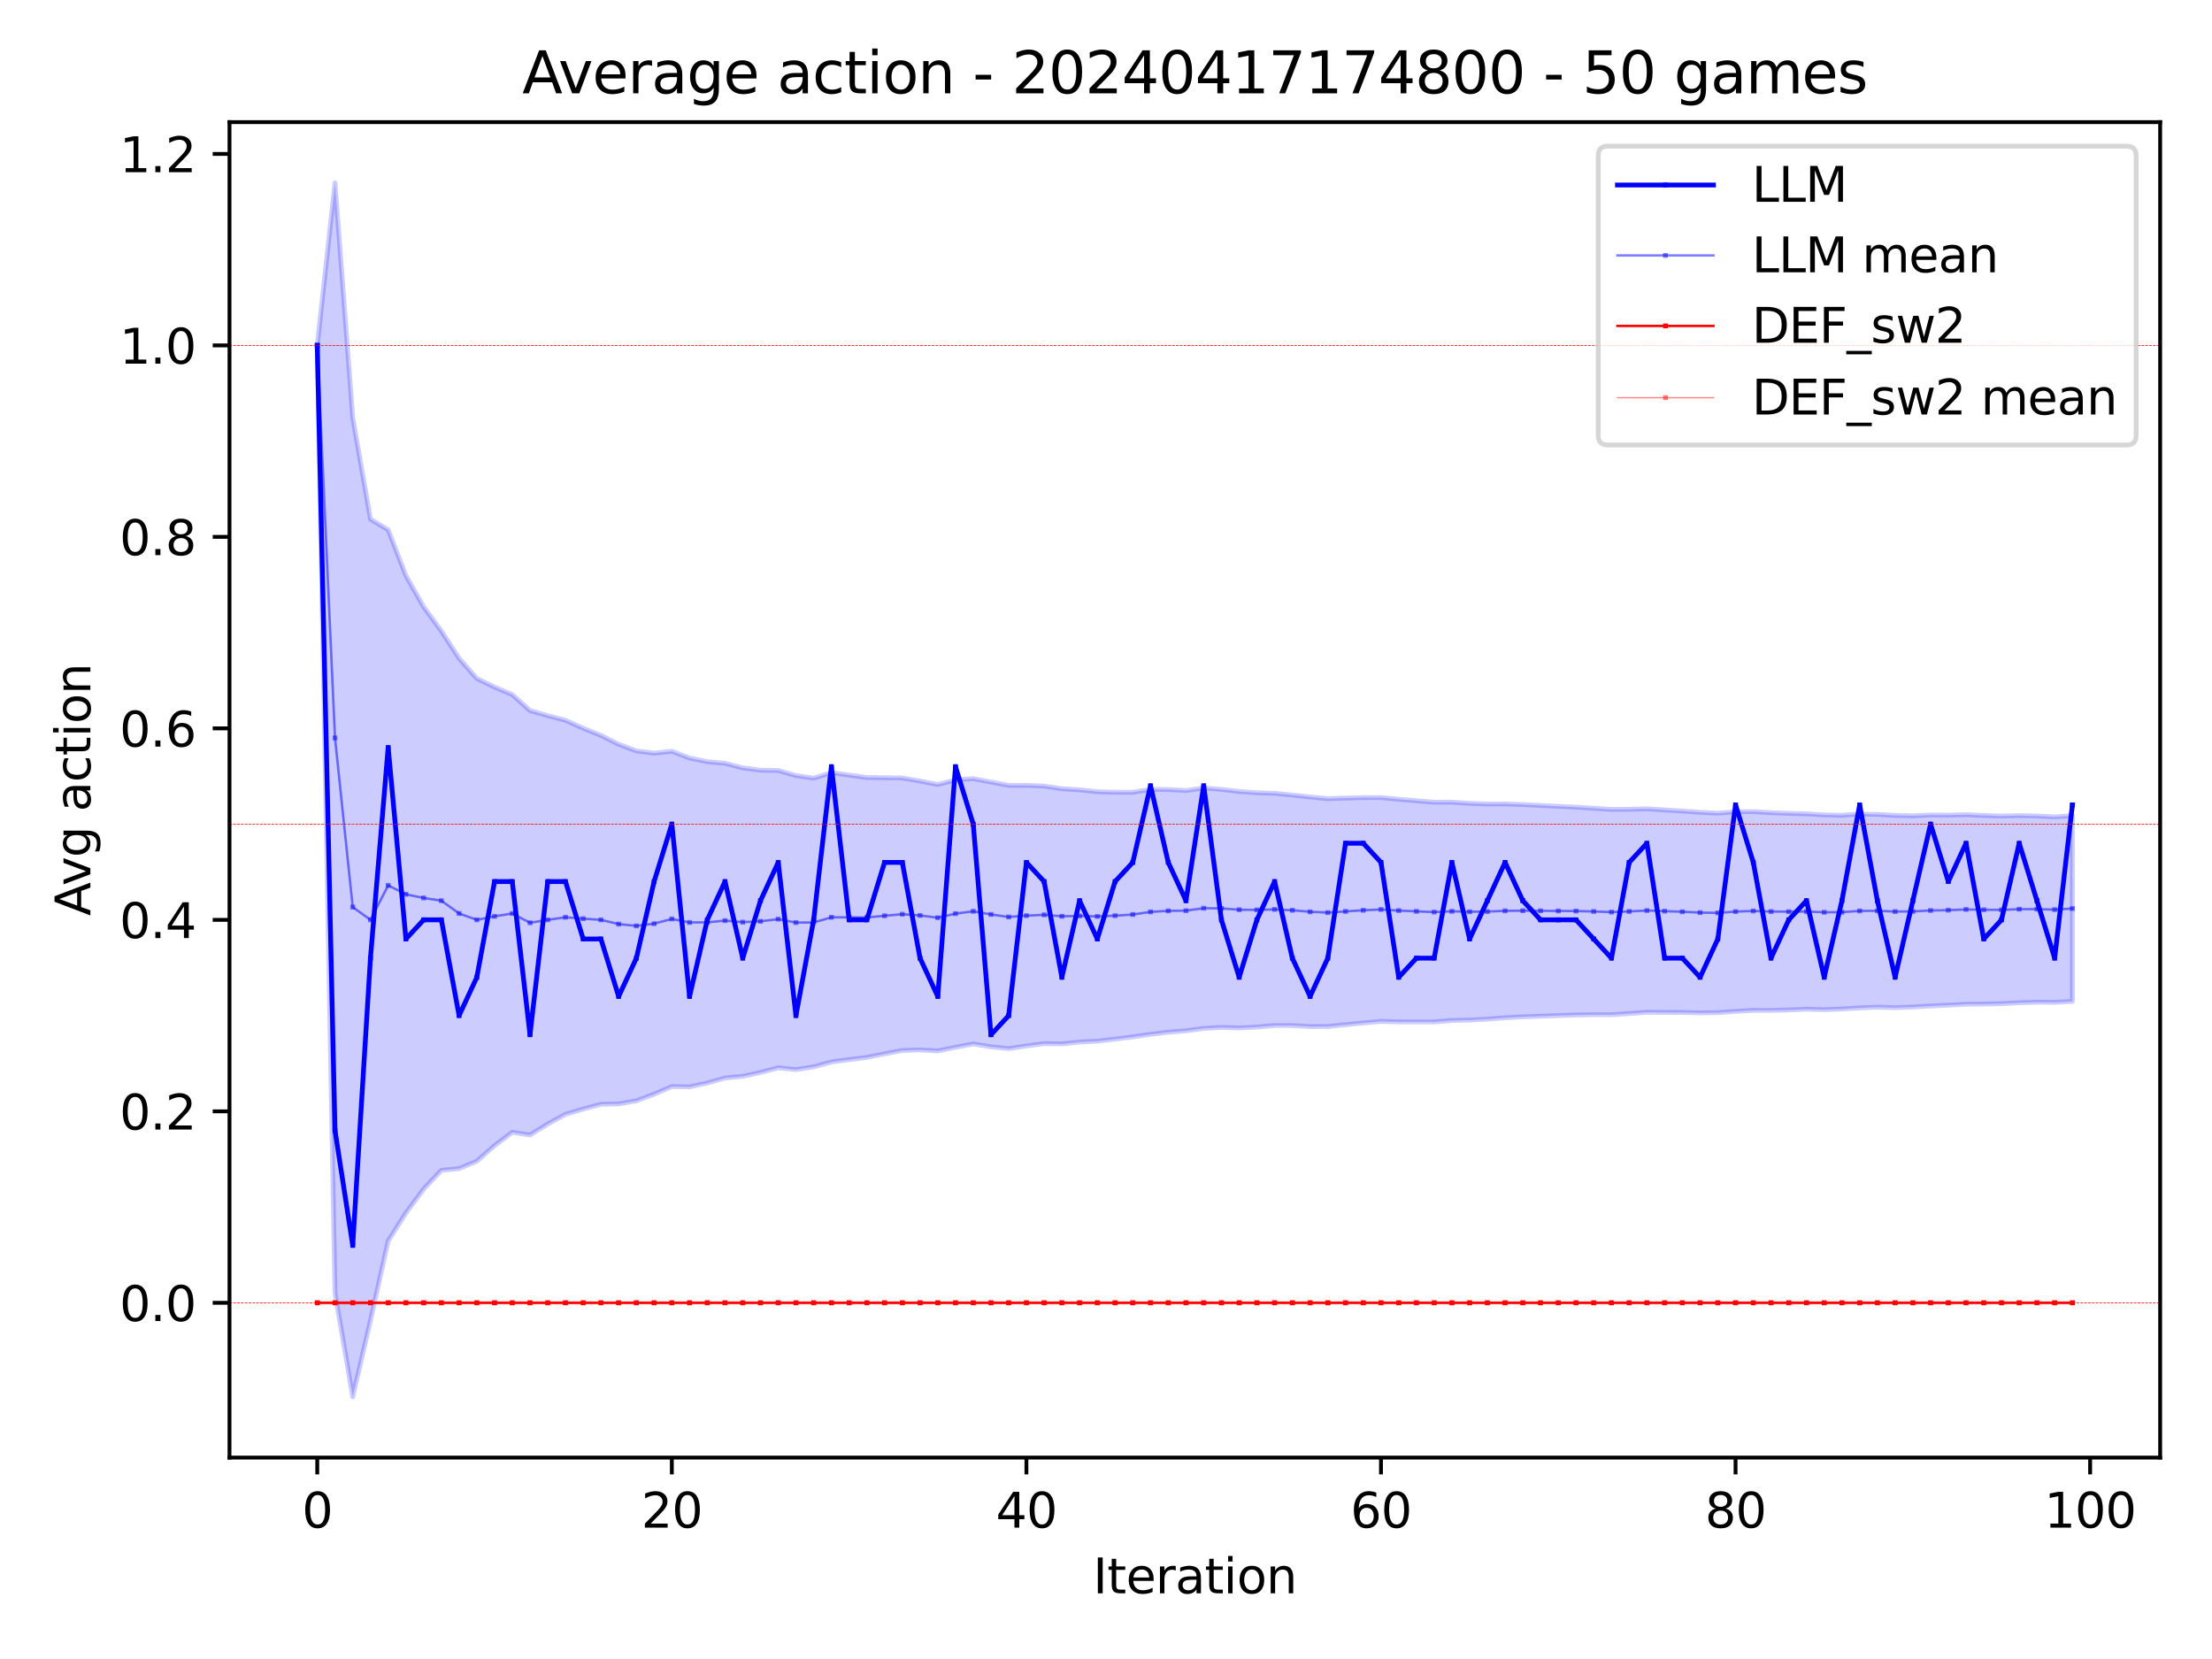 <?xml version="1.0" encoding="utf-8" standalone="no"?>
<!DOCTYPE svg PUBLIC "-//W3C//DTD SVG 1.1//EN"
  "http://www.w3.org/Graphics/SVG/1.1/DTD/svg11.dtd">
<svg xmlns:xlink="http://www.w3.org/1999/xlink" width="460.8pt" height="345.6pt" viewBox="0 0 460.8 345.6" xmlns="http://www.w3.org/2000/svg" version="1.1">
 <defs>
  <style type="text/css">*{stroke-linejoin: round; stroke-linecap: butt}</style>
 </defs>
 <g id="figure_1">
  <g id="patch_1">
   <path d="M 0 345.6 
L 460.8 345.6 
L 460.8 0 
L 0 0 
z
" style="fill: #ffffff"/>
  </g>
  <g id="axes_1">
   <g id="patch_2">
    <path d="M 47.81 303.64 
L 450 303.64 
L 450 25.44 
L 47.81 25.44 
z
" style="fill: #ffffff"/>
   </g>
   <g id="PolyCollection_1">
    <defs>
     <path id="mbff024caa5" d="M 66.091 -273.644 
L 66.091 -273.644 
L 69.785 -307.515 
L 73.478 -258.672 
L 77.171 -237.459 
L 80.864 -235.216 
L 84.557 -225.693 
L 88.251 -219.182 
L 91.944 -214.137 
L 95.637 -208.452 
L 99.33 -204.259 
L 103.023 -202.465 
L 106.717 -200.895 
L 110.41 -197.57 
L 114.103 -196.511 
L 117.796 -195.548 
L 121.489 -193.89 
L 125.183 -192.395 
L 128.876 -190.551 
L 132.569 -189.158 
L 136.262 -188.708 
L 139.955 -189.091 
L 143.649 -187.689 
L 147.342 -186.925 
L 151.035 -186.59 
L 154.728 -185.625 
L 158.421 -185.16 
L 162.115 -185.094 
L 165.808 -184.033 
L 169.501 -183.501 
L 173.194 -184.649 
L 176.888 -184.125 
L 180.581 -183.628 
L 184.274 -183.585 
L 187.967 -183.538 
L 191.66 -182.898 
L 195.354 -182.17 
L 199.047 -183.117 
L 202.74 -183.395 
L 206.433 -182.679 
L 210.126 -181.999 
L 213.82 -181.99 
L 217.513 -181.848 
L 221.206 -181.299 
L 224.899 -181.066 
L 228.592 -180.669 
L 232.286 -180.559 
L 235.979 -180.566 
L 239.672 -181.147 
L 243.365 -181.133 
L 247.058 -180.918 
L 250.752 -181.443 
L 254.445 -181.152 
L 258.138 -180.721 
L 261.831 -180.45 
L 265.524 -180.343 
L 269.218 -179.979 
L 272.911 -179.568 
L 276.604 -179.224 
L 280.297 -179.339 
L 283.99 -179.446 
L 287.684 -179.448 
L 291.377 -179.098 
L 295.07 -178.787 
L 298.763 -178.484 
L 302.456 -178.499 
L 306.15 -178.248 
L 309.843 -178.112 
L 313.536 -178.129 
L 317.229 -177.997 
L 320.922 -177.81 
L 324.616 -177.627 
L 328.309 -177.449 
L 332.002 -177.229 
L 335.695 -176.98 
L 339.389 -177.006 
L 343.082 -177.114 
L 346.775 -176.875 
L 350.468 -176.642 
L 354.161 -176.391 
L 357.855 -176.198 
L 361.548 -176.496 
L 365.241 -176.523 
L 368.934 -176.307 
L 372.627 -176.162 
L 376.321 -176.069 
L 380.014 -175.843 
L 383.707 -175.754 
L 387.4 -176.032 
L 391.093 -175.943 
L 394.787 -175.729 
L 398.48 -175.643 
L 402.173 -175.822 
L 405.866 -175.788 
L 409.559 -175.882 
L 413.253 -175.723 
L 416.946 -175.598 
L 420.639 -175.69 
L 424.332 -175.608 
L 428.025 -175.433 
L 431.719 -175.677 
L 431.719 -136.99 
L 431.719 -136.99 
L 428.025 -136.797 
L 424.332 -136.828 
L 420.639 -136.71 
L 416.946 -136.516 
L 413.253 -136.436 
L 409.559 -136.405 
L 405.866 -136.203 
L 402.173 -136.039 
L 398.48 -135.823 
L 394.787 -135.688 
L 391.093 -135.782 
L 387.4 -135.644 
L 383.707 -135.415 
L 380.014 -135.27 
L 376.321 -135.364 
L 372.627 -135.216 
L 368.934 -135.113 
L 365.241 -135.133 
L 361.548 -134.91 
L 357.855 -134.653 
L 354.161 -134.598 
L 350.468 -134.693 
L 346.775 -134.71 
L 343.082 -134.73 
L 339.389 -134.463 
L 335.695 -134.214 
L 332.002 -134.227 
L 328.309 -134.167 
L 324.616 -134.04 
L 320.922 -133.91 
L 317.229 -133.778 
L 313.536 -133.584 
L 309.843 -133.301 
L 306.15 -133.096 
L 302.456 -133.019 
L 298.763 -132.717 
L 295.07 -132.718 
L 291.377 -132.722 
L 287.684 -132.827 
L 283.99 -132.502 
L 280.297 -132.136 
L 276.604 -131.761 
L 272.911 -131.751 
L 269.218 -131.969 
L 265.524 -131.968 
L 261.831 -131.646 
L 258.138 -131.454 
L 254.445 -131.564 
L 250.752 -131.366 
L 247.058 -130.871 
L 243.365 -130.571 
L 239.672 -130.136 
L 235.979 -129.6 
L 232.286 -129.135 
L 228.592 -128.709 
L 224.899 -128.525 
L 221.206 -128.145 
L 217.513 -128.201 
L 213.82 -127.721 
L 210.126 -127.157 
L 206.433 -127.531 
L 202.74 -128.134 
L 199.047 -127.43 
L 195.354 -126.676 
L 191.66 -126.885 
L 187.967 -126.768 
L 184.274 -126.066 
L 180.581 -125.329 
L 176.888 -124.864 
L 173.194 -124.374 
L 169.501 -123.358 
L 165.808 -122.786 
L 162.115 -123.161 
L 158.421 -122.186 
L 154.728 -121.377 
L 151.035 -121.037 
L 147.342 -119.994 
L 143.649 -119.183 
L 139.955 -119.248 
L 136.262 -117.656 
L 132.569 -116.282 
L 128.876 -115.636 
L 125.183 -115.565 
L 121.489 -114.568 
L 117.796 -113.476 
L 114.103 -111.448 
L 110.41 -109.163 
L 106.717 -109.724 
L 103.023 -106.945 
L 99.33 -103.7 
L 95.637 -102.167 
L 91.944 -101.801 
L 88.251 -97.895 
L 84.557 -92.903 
L 80.864 -87.103 
L 77.171 -70.5 
L 73.478 -54.605 
L 69.785 -76.232 
L 66.091 -273.644 
z
" style="stroke: #0000ff; stroke-opacity: 0.2"/>
    </defs>
    <g clip-path="url(#p6dfb01404d)">
     <use xlink:href="#mbff024caa5" x="0" y="345.6" style="fill: #0000ff; fill-opacity: 0.2; stroke: #0000ff; stroke-opacity: 0.2"/>
    </g>
   </g>
   <g id="PolyCollection_2">
    <defs>
     <path id="meb1c62c6f5" d="M 66.091 -74.204 
L 66.091 -74.204 
L 69.785 -74.204 
L 73.478 -74.204 
L 77.171 -74.204 
L 80.864 -74.204 
L 84.557 -74.204 
L 88.251 -74.204 
L 91.944 -74.204 
L 95.637 -74.204 
L 99.33 -74.204 
L 103.023 -74.204 
L 106.717 -74.204 
L 110.41 -74.204 
L 114.103 -74.204 
L 117.796 -74.204 
L 121.489 -74.204 
L 125.183 -74.204 
L 128.876 -74.204 
L 132.569 -74.204 
L 136.262 -74.204 
L 139.955 -74.204 
L 143.649 -74.204 
L 147.342 -74.204 
L 151.035 -74.204 
L 154.728 -74.204 
L 158.421 -74.204 
L 162.115 -74.204 
L 165.808 -74.204 
L 169.501 -74.204 
L 173.194 -74.204 
L 176.888 -74.204 
L 180.581 -74.204 
L 184.274 -74.204 
L 187.967 -74.204 
L 191.66 -74.204 
L 195.354 -74.204 
L 199.047 -74.204 
L 202.74 -74.204 
L 206.433 -74.204 
L 210.126 -74.204 
L 213.82 -74.204 
L 217.513 -74.204 
L 221.206 -74.204 
L 224.899 -74.204 
L 228.592 -74.204 
L 232.286 -74.204 
L 235.979 -74.204 
L 239.672 -74.204 
L 243.365 -74.204 
L 247.058 -74.204 
L 250.752 -74.204 
L 254.445 -74.204 
L 258.138 -74.204 
L 261.831 -74.204 
L 265.524 -74.204 
L 269.218 -74.204 
L 272.911 -74.204 
L 276.604 -74.204 
L 280.297 -74.204 
L 283.99 -74.204 
L 287.684 -74.204 
L 291.377 -74.204 
L 295.07 -74.204 
L 298.763 -74.204 
L 302.456 -74.204 
L 306.15 -74.204 
L 309.843 -74.204 
L 313.536 -74.204 
L 317.229 -74.204 
L 320.922 -74.204 
L 324.616 -74.204 
L 328.309 -74.204 
L 332.002 -74.204 
L 335.695 -74.204 
L 339.389 -74.204 
L 343.082 -74.204 
L 346.775 -74.204 
L 350.468 -74.204 
L 354.161 -74.204 
L 357.855 -74.204 
L 361.548 -74.204 
L 365.241 -74.204 
L 368.934 -74.204 
L 372.627 -74.204 
L 376.321 -74.204 
L 380.014 -74.204 
L 383.707 -74.204 
L 387.4 -74.204 
L 391.093 -74.204 
L 394.787 -74.204 
L 398.48 -74.204 
L 402.173 -74.204 
L 405.866 -74.204 
L 409.559 -74.204 
L 413.253 -74.204 
L 416.946 -74.204 
L 420.639 -74.204 
L 424.332 -74.204 
L 428.025 -74.204 
L 431.719 -74.204 
L 431.719 -74.204 
L 431.719 -74.204 
L 428.025 -74.204 
L 424.332 -74.204 
L 420.639 -74.204 
L 416.946 -74.204 
L 413.253 -74.204 
L 409.559 -74.204 
L 405.866 -74.204 
L 402.173 -74.204 
L 398.48 -74.204 
L 394.787 -74.204 
L 391.093 -74.204 
L 387.4 -74.204 
L 383.707 -74.204 
L 380.014 -74.204 
L 376.321 -74.204 
L 372.627 -74.204 
L 368.934 -74.204 
L 365.241 -74.204 
L 361.548 -74.204 
L 357.855 -74.204 
L 354.161 -74.204 
L 350.468 -74.204 
L 346.775 -74.204 
L 343.082 -74.204 
L 339.389 -74.204 
L 335.695 -74.204 
L 332.002 -74.204 
L 328.309 -74.204 
L 324.616 -74.204 
L 320.922 -74.204 
L 317.229 -74.204 
L 313.536 -74.204 
L 309.843 -74.204 
L 306.15 -74.204 
L 302.456 -74.204 
L 298.763 -74.204 
L 295.07 -74.204 
L 291.377 -74.204 
L 287.684 -74.204 
L 283.99 -74.204 
L 280.297 -74.204 
L 276.604 -74.204 
L 272.911 -74.204 
L 269.218 -74.204 
L 265.524 -74.204 
L 261.831 -74.204 
L 258.138 -74.204 
L 254.445 -74.204 
L 250.752 -74.204 
L 247.058 -74.204 
L 243.365 -74.204 
L 239.672 -74.204 
L 235.979 -74.204 
L 232.286 -74.204 
L 228.592 -74.204 
L 224.899 -74.204 
L 221.206 -74.204 
L 217.513 -74.204 
L 213.82 -74.204 
L 210.126 -74.204 
L 206.433 -74.204 
L 202.74 -74.204 
L 199.047 -74.204 
L 195.354 -74.204 
L 191.66 -74.204 
L 187.967 -74.204 
L 184.274 -74.204 
L 180.581 -74.204 
L 176.888 -74.204 
L 173.194 -74.204 
L 169.501 -74.204 
L 165.808 -74.204 
L 162.115 -74.204 
L 158.421 -74.204 
L 154.728 -74.204 
L 151.035 -74.204 
L 147.342 -74.204 
L 143.649 -74.204 
L 139.955 -74.204 
L 136.262 -74.204 
L 132.569 -74.204 
L 128.876 -74.204 
L 125.183 -74.204 
L 121.489 -74.204 
L 117.796 -74.204 
L 114.103 -74.204 
L 110.41 -74.204 
L 106.717 -74.204 
L 103.023 -74.204 
L 99.33 -74.204 
L 95.637 -74.204 
L 91.944 -74.204 
L 88.251 -74.204 
L 84.557 -74.204 
L 80.864 -74.204 
L 77.171 -74.204 
L 73.478 -74.204 
L 69.785 -74.204 
L 66.091 -74.204 
z
" style="stroke: #ff0000; stroke-opacity: 0.1"/>
    </defs>
    <g clip-path="url(#p6dfb01404d)">
     <use xlink:href="#meb1c62c6f5" x="0" y="345.6" style="fill: #ff0000; fill-opacity: 0.1; stroke: #ff0000; stroke-opacity: 0.1"/>
    </g>
   </g>
   <g id="matplotlib.axis_1">
    <g id="xtick_1">
     <g id="line2d_1">
      <defs>
       <path id="m6b6c563561" d="M 0 0 
L 0 3.5 
" style="stroke: #000000; stroke-width: 0.8"/>
      </defs>
      <g>
       <use xlink:href="#m6b6c563561" x="66.091" y="303.64" style="stroke: #000000; stroke-width: 0.8"/>
      </g>
     </g>
     <g id="text_1">
      <!-- 0 -->
      <g transform="translate(62.91 318.238) scale(0.1 -0.1)">
       <defs>
        <path id="DejaVuSans-30" d="M 2034 4250 
Q 1547 4250 1301 3770 
Q 1056 3291 1056 2328 
Q 1056 1369 1301 889 
Q 1547 409 2034 409 
Q 2525 409 2770 889 
Q 3016 1369 3016 2328 
Q 3016 3291 2770 3770 
Q 2525 4250 2034 4250 
z
M 2034 4750 
Q 2819 4750 3233 4129 
Q 3647 3509 3647 2328 
Q 3647 1150 3233 529 
Q 2819 -91 2034 -91 
Q 1250 -91 836 529 
Q 422 1150 422 2328 
Q 422 3509 836 4129 
Q 1250 4750 2034 4750 
z
" transform="scale(0.016)"/>
       </defs>
       <use xlink:href="#DejaVuSans-30"/>
      </g>
     </g>
    </g>
    <g id="xtick_2">
     <g id="line2d_2">
      <g>
       <use xlink:href="#m6b6c563561" x="139.955" y="303.64" style="stroke: #000000; stroke-width: 0.8"/>
      </g>
     </g>
     <g id="text_2">
      <!-- 20 -->
      <g transform="translate(133.593 318.238) scale(0.1 -0.1)">
       <defs>
        <path id="DejaVuSans-32" d="M 1228 531 
L 3431 531 
L 3431 0 
L 469 0 
L 469 531 
Q 828 903 1448 1529 
Q 2069 2156 2228 2338 
Q 2531 2678 2651 2914 
Q 2772 3150 2772 3378 
Q 2772 3750 2511 3984 
Q 2250 4219 1831 4219 
Q 1534 4219 1204 4116 
Q 875 4013 500 3803 
L 500 4441 
Q 881 4594 1212 4672 
Q 1544 4750 1819 4750 
Q 2544 4750 2975 4387 
Q 3406 4025 3406 3419 
Q 3406 3131 3298 2873 
Q 3191 2616 2906 2266 
Q 2828 2175 2409 1742 
Q 1991 1309 1228 531 
z
" transform="scale(0.016)"/>
       </defs>
       <use xlink:href="#DejaVuSans-32"/>
       <use xlink:href="#DejaVuSans-30" x="63.623"/>
      </g>
     </g>
    </g>
    <g id="xtick_3">
     <g id="line2d_3">
      <g>
       <use xlink:href="#m6b6c563561" x="213.82" y="303.64" style="stroke: #000000; stroke-width: 0.8"/>
      </g>
     </g>
     <g id="text_3">
      <!-- 40 -->
      <g transform="translate(207.457 318.238) scale(0.1 -0.1)">
       <defs>
        <path id="DejaVuSans-34" d="M 2419 4116 
L 825 1625 
L 2419 1625 
L 2419 4116 
z
M 2253 4666 
L 3047 4666 
L 3047 1625 
L 3713 1625 
L 3713 1100 
L 3047 1100 
L 3047 0 
L 2419 0 
L 2419 1100 
L 313 1100 
L 313 1709 
L 2253 4666 
z
" transform="scale(0.016)"/>
       </defs>
       <use xlink:href="#DejaVuSans-34"/>
       <use xlink:href="#DejaVuSans-30" x="63.623"/>
      </g>
     </g>
    </g>
    <g id="xtick_4">
     <g id="line2d_4">
      <g>
       <use xlink:href="#m6b6c563561" x="287.684" y="303.64" style="stroke: #000000; stroke-width: 0.8"/>
      </g>
     </g>
     <g id="text_4">
      <!-- 60 -->
      <g transform="translate(281.321 318.238) scale(0.1 -0.1)">
       <defs>
        <path id="DejaVuSans-36" d="M 2113 2584 
Q 1688 2584 1439 2293 
Q 1191 2003 1191 1497 
Q 1191 994 1439 701 
Q 1688 409 2113 409 
Q 2538 409 2786 701 
Q 3034 994 3034 1497 
Q 3034 2003 2786 2293 
Q 2538 2584 2113 2584 
z
M 3366 4563 
L 3366 3988 
Q 3128 4100 2886 4159 
Q 2644 4219 2406 4219 
Q 1781 4219 1451 3797 
Q 1122 3375 1075 2522 
Q 1259 2794 1537 2939 
Q 1816 3084 2150 3084 
Q 2853 3084 3261 2657 
Q 3669 2231 3669 1497 
Q 3669 778 3244 343 
Q 2819 -91 2113 -91 
Q 1303 -91 875 529 
Q 447 1150 447 2328 
Q 447 3434 972 4092 
Q 1497 4750 2381 4750 
Q 2619 4750 2861 4703 
Q 3103 4656 3366 4563 
z
" transform="scale(0.016)"/>
       </defs>
       <use xlink:href="#DejaVuSans-36"/>
       <use xlink:href="#DejaVuSans-30" x="63.623"/>
      </g>
     </g>
    </g>
    <g id="xtick_5">
     <g id="line2d_5">
      <g>
       <use xlink:href="#m6b6c563561" x="361.548" y="303.64" style="stroke: #000000; stroke-width: 0.8"/>
      </g>
     </g>
     <g id="text_5">
      <!-- 80 -->
      <g transform="translate(355.185 318.238) scale(0.1 -0.1)">
       <defs>
        <path id="DejaVuSans-38" d="M 2034 2216 
Q 1584 2216 1326 1975 
Q 1069 1734 1069 1313 
Q 1069 891 1326 650 
Q 1584 409 2034 409 
Q 2484 409 2743 651 
Q 3003 894 3003 1313 
Q 3003 1734 2745 1975 
Q 2488 2216 2034 2216 
z
M 1403 2484 
Q 997 2584 770 2862 
Q 544 3141 544 3541 
Q 544 4100 942 4425 
Q 1341 4750 2034 4750 
Q 2731 4750 3128 4425 
Q 3525 4100 3525 3541 
Q 3525 3141 3298 2862 
Q 3072 2584 2669 2484 
Q 3125 2378 3379 2068 
Q 3634 1759 3634 1313 
Q 3634 634 3220 271 
Q 2806 -91 2034 -91 
Q 1263 -91 848 271 
Q 434 634 434 1313 
Q 434 1759 690 2068 
Q 947 2378 1403 2484 
z
M 1172 3481 
Q 1172 3119 1398 2916 
Q 1625 2713 2034 2713 
Q 2441 2713 2670 2916 
Q 2900 3119 2900 3481 
Q 2900 3844 2670 4047 
Q 2441 4250 2034 4250 
Q 1625 4250 1398 4047 
Q 1172 3844 1172 3481 
z
" transform="scale(0.016)"/>
       </defs>
       <use xlink:href="#DejaVuSans-38"/>
       <use xlink:href="#DejaVuSans-30" x="63.623"/>
      </g>
     </g>
    </g>
    <g id="xtick_6">
     <g id="line2d_6">
      <g>
       <use xlink:href="#m6b6c563561" x="435.412" y="303.64" style="stroke: #000000; stroke-width: 0.8"/>
      </g>
     </g>
     <g id="text_6">
      <!-- 100 -->
      <g transform="translate(425.868 318.238) scale(0.1 -0.1)">
       <defs>
        <path id="DejaVuSans-31" d="M 794 531 
L 1825 531 
L 1825 4091 
L 703 3866 
L 703 4441 
L 1819 4666 
L 2450 4666 
L 2450 531 
L 3481 531 
L 3481 0 
L 794 0 
L 794 531 
z
" transform="scale(0.016)"/>
       </defs>
       <use xlink:href="#DejaVuSans-31"/>
       <use xlink:href="#DejaVuSans-30" x="63.623"/>
       <use xlink:href="#DejaVuSans-30" x="127.246"/>
      </g>
     </g>
    </g>
    <g id="text_7">
     <!-- Iteration -->
     <g transform="translate(227.696 331.917) scale(0.1 -0.1)">
      <defs>
       <path id="DejaVuSans-49" d="M 628 4666 
L 1259 4666 
L 1259 0 
L 628 0 
L 628 4666 
z
" transform="scale(0.016)"/>
       <path id="DejaVuSans-74" d="M 1172 4494 
L 1172 3500 
L 2356 3500 
L 2356 3053 
L 1172 3053 
L 1172 1153 
Q 1172 725 1289 603 
Q 1406 481 1766 481 
L 2356 481 
L 2356 0 
L 1766 0 
Q 1100 0 847 248 
Q 594 497 594 1153 
L 594 3053 
L 172 3053 
L 172 3500 
L 594 3500 
L 594 4494 
L 1172 4494 
z
" transform="scale(0.016)"/>
       <path id="DejaVuSans-65" d="M 3597 1894 
L 3597 1613 
L 953 1613 
Q 991 1019 1311 708 
Q 1631 397 2203 397 
Q 2534 397 2845 478 
Q 3156 559 3463 722 
L 3463 178 
Q 3153 47 2828 -22 
Q 2503 -91 2169 -91 
Q 1331 -91 842 396 
Q 353 884 353 1716 
Q 353 2575 817 3079 
Q 1281 3584 2069 3584 
Q 2775 3584 3186 3129 
Q 3597 2675 3597 1894 
z
M 3022 2063 
Q 3016 2534 2758 2815 
Q 2500 3097 2075 3097 
Q 1594 3097 1305 2825 
Q 1016 2553 972 2059 
L 3022 2063 
z
" transform="scale(0.016)"/>
       <path id="DejaVuSans-72" d="M 2631 2963 
Q 2534 3019 2420 3045 
Q 2306 3072 2169 3072 
Q 1681 3072 1420 2755 
Q 1159 2438 1159 1844 
L 1159 0 
L 581 0 
L 581 3500 
L 1159 3500 
L 1159 2956 
Q 1341 3275 1631 3429 
Q 1922 3584 2338 3584 
Q 2397 3584 2469 3576 
Q 2541 3569 2628 3553 
L 2631 2963 
z
" transform="scale(0.016)"/>
       <path id="DejaVuSans-61" d="M 2194 1759 
Q 1497 1759 1228 1600 
Q 959 1441 959 1056 
Q 959 750 1161 570 
Q 1363 391 1709 391 
Q 2188 391 2477 730 
Q 2766 1069 2766 1631 
L 2766 1759 
L 2194 1759 
z
M 3341 1997 
L 3341 0 
L 2766 0 
L 2766 531 
Q 2569 213 2275 61 
Q 1981 -91 1556 -91 
Q 1019 -91 701 211 
Q 384 513 384 1019 
Q 384 1609 779 1909 
Q 1175 2209 1959 2209 
L 2766 2209 
L 2766 2266 
Q 2766 2663 2505 2880 
Q 2244 3097 1772 3097 
Q 1472 3097 1187 3025 
Q 903 2953 641 2809 
L 641 3341 
Q 956 3463 1253 3523 
Q 1550 3584 1831 3584 
Q 2591 3584 2966 3190 
Q 3341 2797 3341 1997 
z
" transform="scale(0.016)"/>
       <path id="DejaVuSans-69" d="M 603 3500 
L 1178 3500 
L 1178 0 
L 603 0 
L 603 3500 
z
M 603 4863 
L 1178 4863 
L 1178 4134 
L 603 4134 
L 603 4863 
z
" transform="scale(0.016)"/>
       <path id="DejaVuSans-6f" d="M 1959 3097 
Q 1497 3097 1228 2736 
Q 959 2375 959 1747 
Q 959 1119 1226 758 
Q 1494 397 1959 397 
Q 2419 397 2687 759 
Q 2956 1122 2956 1747 
Q 2956 2369 2687 2733 
Q 2419 3097 1959 3097 
z
M 1959 3584 
Q 2709 3584 3137 3096 
Q 3566 2609 3566 1747 
Q 3566 888 3137 398 
Q 2709 -91 1959 -91 
Q 1206 -91 779 398 
Q 353 888 353 1747 
Q 353 2609 779 3096 
Q 1206 3584 1959 3584 
z
" transform="scale(0.016)"/>
       <path id="DejaVuSans-6e" d="M 3513 2113 
L 3513 0 
L 2938 0 
L 2938 2094 
Q 2938 2591 2744 2837 
Q 2550 3084 2163 3084 
Q 1697 3084 1428 2787 
Q 1159 2491 1159 1978 
L 1159 0 
L 581 0 
L 581 3500 
L 1159 3500 
L 1159 2956 
Q 1366 3272 1645 3428 
Q 1925 3584 2291 3584 
Q 2894 3584 3203 3211 
Q 3513 2838 3513 2113 
z
" transform="scale(0.016)"/>
      </defs>
      <use xlink:href="#DejaVuSans-49"/>
      <use xlink:href="#DejaVuSans-74" x="29.492"/>
      <use xlink:href="#DejaVuSans-65" x="68.701"/>
      <use xlink:href="#DejaVuSans-72" x="130.225"/>
      <use xlink:href="#DejaVuSans-61" x="171.338"/>
      <use xlink:href="#DejaVuSans-74" x="232.617"/>
      <use xlink:href="#DejaVuSans-69" x="271.826"/>
      <use xlink:href="#DejaVuSans-6f" x="299.609"/>
      <use xlink:href="#DejaVuSans-6e" x="360.791"/>
     </g>
    </g>
   </g>
   <g id="matplotlib.axis_2">
    <g id="ytick_1">
     <g id="line2d_7">
      <defs>
       <path id="md5f0407c45" d="M 0 0 
L -3.5 0 
" style="stroke: #000000; stroke-width: 0.8"/>
      </defs>
      <g>
       <use xlink:href="#md5f0407c45" x="47.81" y="271.396" style="stroke: #000000; stroke-width: 0.8"/>
      </g>
     </g>
     <g id="text_8">
      <!-- 0.0 -->
      <g transform="translate(24.907 275.196) scale(0.1 -0.1)">
       <defs>
        <path id="DejaVuSans-2e" d="M 684 794 
L 1344 794 
L 1344 0 
L 684 0 
L 684 794 
z
" transform="scale(0.016)"/>
       </defs>
       <use xlink:href="#DejaVuSans-30"/>
       <use xlink:href="#DejaVuSans-2e" x="63.623"/>
       <use xlink:href="#DejaVuSans-30" x="95.41"/>
      </g>
     </g>
    </g>
    <g id="ytick_2">
     <g id="line2d_8">
      <g>
       <use xlink:href="#md5f0407c45" x="47.81" y="231.508" style="stroke: #000000; stroke-width: 0.8"/>
      </g>
     </g>
     <g id="text_9">
      <!-- 0.2 -->
      <g transform="translate(24.907 235.308) scale(0.1 -0.1)">
       <use xlink:href="#DejaVuSans-30"/>
       <use xlink:href="#DejaVuSans-2e" x="63.623"/>
       <use xlink:href="#DejaVuSans-32" x="95.41"/>
      </g>
     </g>
    </g>
    <g id="ytick_3">
     <g id="line2d_9">
      <g>
       <use xlink:href="#md5f0407c45" x="47.81" y="191.62" style="stroke: #000000; stroke-width: 0.8"/>
      </g>
     </g>
     <g id="text_10">
      <!-- 0.4 -->
      <g transform="translate(24.907 195.419) scale(0.1 -0.1)">
       <use xlink:href="#DejaVuSans-30"/>
       <use xlink:href="#DejaVuSans-2e" x="63.623"/>
       <use xlink:href="#DejaVuSans-34" x="95.41"/>
      </g>
     </g>
    </g>
    <g id="ytick_4">
     <g id="line2d_10">
      <g>
       <use xlink:href="#md5f0407c45" x="47.81" y="151.732" style="stroke: #000000; stroke-width: 0.8"/>
      </g>
     </g>
     <g id="text_11">
      <!-- 0.6 -->
      <g transform="translate(24.907 155.531) scale(0.1 -0.1)">
       <use xlink:href="#DejaVuSans-30"/>
       <use xlink:href="#DejaVuSans-2e" x="63.623"/>
       <use xlink:href="#DejaVuSans-36" x="95.41"/>
      </g>
     </g>
    </g>
    <g id="ytick_5">
     <g id="line2d_11">
      <g>
       <use xlink:href="#md5f0407c45" x="47.81" y="111.844" style="stroke: #000000; stroke-width: 0.8"/>
      </g>
     </g>
     <g id="text_12">
      <!-- 0.8 -->
      <g transform="translate(24.907 115.643) scale(0.1 -0.1)">
       <use xlink:href="#DejaVuSans-30"/>
       <use xlink:href="#DejaVuSans-2e" x="63.623"/>
       <use xlink:href="#DejaVuSans-38" x="95.41"/>
      </g>
     </g>
    </g>
    <g id="ytick_6">
     <g id="line2d_12">
      <g>
       <use xlink:href="#md5f0407c45" x="47.81" y="71.956" style="stroke: #000000; stroke-width: 0.8"/>
      </g>
     </g>
     <g id="text_13">
      <!-- 1.0 -->
      <g transform="translate(24.907 75.755) scale(0.1 -0.1)">
       <use xlink:href="#DejaVuSans-31"/>
       <use xlink:href="#DejaVuSans-2e" x="63.623"/>
       <use xlink:href="#DejaVuSans-30" x="95.41"/>
      </g>
     </g>
    </g>
    <g id="ytick_7">
     <g id="line2d_13">
      <g>
       <use xlink:href="#md5f0407c45" x="47.81" y="32.068" style="stroke: #000000; stroke-width: 0.8"/>
      </g>
     </g>
     <g id="text_14">
      <!-- 1.2 -->
      <g transform="translate(24.907 35.867) scale(0.1 -0.1)">
       <use xlink:href="#DejaVuSans-31"/>
       <use xlink:href="#DejaVuSans-2e" x="63.623"/>
       <use xlink:href="#DejaVuSans-32" x="95.41"/>
      </g>
     </g>
    </g>
    <g id="text_15">
     <!-- Avg action -->
     <g transform="translate(18.827 190.78) rotate(-90) scale(0.1 -0.1)">
      <defs>
       <path id="DejaVuSans-41" d="M 2188 4044 
L 1331 1722 
L 3047 1722 
L 2188 4044 
z
M 1831 4666 
L 2547 4666 
L 4325 0 
L 3669 0 
L 3244 1197 
L 1141 1197 
L 716 0 
L 50 0 
L 1831 4666 
z
" transform="scale(0.016)"/>
       <path id="DejaVuSans-76" d="M 191 3500 
L 800 3500 
L 1894 563 
L 2988 3500 
L 3597 3500 
L 2284 0 
L 1503 0 
L 191 3500 
z
" transform="scale(0.016)"/>
       <path id="DejaVuSans-67" d="M 2906 1791 
Q 2906 2416 2648 2759 
Q 2391 3103 1925 3103 
Q 1463 3103 1205 2759 
Q 947 2416 947 1791 
Q 947 1169 1205 825 
Q 1463 481 1925 481 
Q 2391 481 2648 825 
Q 2906 1169 2906 1791 
z
M 3481 434 
Q 3481 -459 3084 -895 
Q 2688 -1331 1869 -1331 
Q 1566 -1331 1297 -1286 
Q 1028 -1241 775 -1147 
L 775 -588 
Q 1028 -725 1275 -790 
Q 1522 -856 1778 -856 
Q 2344 -856 2625 -561 
Q 2906 -266 2906 331 
L 2906 616 
Q 2728 306 2450 153 
Q 2172 0 1784 0 
Q 1141 0 747 490 
Q 353 981 353 1791 
Q 353 2603 747 3093 
Q 1141 3584 1784 3584 
Q 2172 3584 2450 3431 
Q 2728 3278 2906 2969 
L 2906 3500 
L 3481 3500 
L 3481 434 
z
" transform="scale(0.016)"/>
       <path id="DejaVuSans-20" transform="scale(0.016)"/>
       <path id="DejaVuSans-63" d="M 3122 3366 
L 3122 2828 
Q 2878 2963 2633 3030 
Q 2388 3097 2138 3097 
Q 1578 3097 1268 2742 
Q 959 2388 959 1747 
Q 959 1106 1268 751 
Q 1578 397 2138 397 
Q 2388 397 2633 464 
Q 2878 531 3122 666 
L 3122 134 
Q 2881 22 2623 -34 
Q 2366 -91 2075 -91 
Q 1284 -91 818 406 
Q 353 903 353 1747 
Q 353 2603 823 3093 
Q 1294 3584 2113 3584 
Q 2378 3584 2631 3529 
Q 2884 3475 3122 3366 
z
" transform="scale(0.016)"/>
      </defs>
      <use xlink:href="#DejaVuSans-41"/>
      <use xlink:href="#DejaVuSans-76" x="62.533"/>
      <use xlink:href="#DejaVuSans-67" x="121.713"/>
      <use xlink:href="#DejaVuSans-20" x="185.189"/>
      <use xlink:href="#DejaVuSans-61" x="216.977"/>
      <use xlink:href="#DejaVuSans-63" x="278.256"/>
      <use xlink:href="#DejaVuSans-74" x="333.236"/>
      <use xlink:href="#DejaVuSans-69" x="372.445"/>
      <use xlink:href="#DejaVuSans-6f" x="400.229"/>
      <use xlink:href="#DejaVuSans-6e" x="461.41"/>
     </g>
    </g>
   </g>
   <g id="line2d_14">
    <path d="M 66.091 71.956 
L 69.785 235.497 
L 73.478 259.43 
L 77.171 199.598 
L 80.864 155.721 
L 84.557 195.609 
L 88.251 191.62 
L 91.944 191.62 
L 95.637 211.564 
L 99.33 203.587 
L 103.023 183.643 
L 106.717 183.643 
L 110.41 215.553 
L 114.103 183.643 
L 117.796 183.643 
L 121.489 195.609 
L 125.183 195.609 
L 128.876 207.575 
L 132.569 199.598 
L 136.262 183.643 
L 139.955 171.676 
L 143.649 207.575 
L 147.342 191.62 
L 151.035 183.643 
L 154.728 199.598 
L 158.421 187.631 
L 162.115 179.654 
L 165.808 211.564 
L 169.501 191.62 
L 173.194 159.71 
L 176.888 191.62 
L 180.581 191.62 
L 184.274 179.654 
L 187.967 179.654 
L 191.66 199.598 
L 195.354 207.575 
L 199.047 159.71 
L 202.74 171.676 
L 206.433 215.553 
L 210.126 211.564 
L 213.82 179.654 
L 217.513 183.643 
L 221.206 203.587 
L 224.899 187.631 
L 228.592 195.609 
L 232.286 183.643 
L 235.979 179.654 
L 239.672 163.699 
L 243.365 179.654 
L 247.058 187.631 
L 250.752 163.699 
L 254.445 191.62 
L 258.138 203.587 
L 261.831 191.62 
L 265.524 183.643 
L 269.218 199.598 
L 272.911 207.575 
L 276.604 199.598 
L 280.297 175.665 
L 283.99 175.665 
L 287.684 179.654 
L 291.377 203.587 
L 295.07 199.598 
L 298.763 199.598 
L 302.456 179.654 
L 306.15 195.609 
L 309.843 187.631 
L 313.536 179.654 
L 317.229 187.631 
L 320.922 191.62 
L 324.616 191.62 
L 328.309 191.62 
L 332.002 195.609 
L 335.695 199.598 
L 339.389 179.654 
L 343.082 175.665 
L 346.775 199.598 
L 350.468 199.598 
L 354.161 203.587 
L 357.855 195.609 
L 361.548 167.687 
L 365.241 179.654 
L 368.934 199.598 
L 372.627 191.62 
L 376.321 187.631 
L 380.014 203.587 
L 383.707 187.631 
L 387.4 167.687 
L 391.093 187.631 
L 394.787 203.587 
L 398.48 187.631 
L 402.173 171.676 
L 405.866 183.643 
L 409.559 175.665 
L 413.253 195.609 
L 416.946 191.62 
L 420.639 175.665 
L 424.332 187.631 
L 428.025 199.598 
L 431.719 167.687 
" clip-path="url(#p6dfb01404d)" style="fill: none; stroke: #0000ff; stroke-linecap: square"/>
    <defs>
     <path id="me4dcf1523e" d="M -0.5 0.5 
L 0.5 0.5 
L 0.5 -0.5 
L -0.5 -0.5 
z
"/>
    </defs>
    <g clip-path="url(#p6dfb01404d)">
     <use xlink:href="#me4dcf1523e" x="66.091" y="71.956" style="fill: #0000ff"/>
     <use xlink:href="#me4dcf1523e" x="69.785" y="235.497" style="fill: #0000ff"/>
     <use xlink:href="#me4dcf1523e" x="73.478" y="259.43" style="fill: #0000ff"/>
     <use xlink:href="#me4dcf1523e" x="77.171" y="199.598" style="fill: #0000ff"/>
     <use xlink:href="#me4dcf1523e" x="80.864" y="155.721" style="fill: #0000ff"/>
     <use xlink:href="#me4dcf1523e" x="84.557" y="195.609" style="fill: #0000ff"/>
     <use xlink:href="#me4dcf1523e" x="88.251" y="191.62" style="fill: #0000ff"/>
     <use xlink:href="#me4dcf1523e" x="91.944" y="191.62" style="fill: #0000ff"/>
     <use xlink:href="#me4dcf1523e" x="95.637" y="211.564" style="fill: #0000ff"/>
     <use xlink:href="#me4dcf1523e" x="99.33" y="203.587" style="fill: #0000ff"/>
     <use xlink:href="#me4dcf1523e" x="103.023" y="183.643" style="fill: #0000ff"/>
     <use xlink:href="#me4dcf1523e" x="106.717" y="183.643" style="fill: #0000ff"/>
     <use xlink:href="#me4dcf1523e" x="110.41" y="215.553" style="fill: #0000ff"/>
     <use xlink:href="#me4dcf1523e" x="114.103" y="183.643" style="fill: #0000ff"/>
     <use xlink:href="#me4dcf1523e" x="117.796" y="183.643" style="fill: #0000ff"/>
     <use xlink:href="#me4dcf1523e" x="121.489" y="195.609" style="fill: #0000ff"/>
     <use xlink:href="#me4dcf1523e" x="125.183" y="195.609" style="fill: #0000ff"/>
     <use xlink:href="#me4dcf1523e" x="128.876" y="207.575" style="fill: #0000ff"/>
     <use xlink:href="#me4dcf1523e" x="132.569" y="199.598" style="fill: #0000ff"/>
     <use xlink:href="#me4dcf1523e" x="136.262" y="183.643" style="fill: #0000ff"/>
     <use xlink:href="#me4dcf1523e" x="139.955" y="171.676" style="fill: #0000ff"/>
     <use xlink:href="#me4dcf1523e" x="143.649" y="207.575" style="fill: #0000ff"/>
     <use xlink:href="#me4dcf1523e" x="147.342" y="191.62" style="fill: #0000ff"/>
     <use xlink:href="#me4dcf1523e" x="151.035" y="183.643" style="fill: #0000ff"/>
     <use xlink:href="#me4dcf1523e" x="154.728" y="199.598" style="fill: #0000ff"/>
     <use xlink:href="#me4dcf1523e" x="158.421" y="187.631" style="fill: #0000ff"/>
     <use xlink:href="#me4dcf1523e" x="162.115" y="179.654" style="fill: #0000ff"/>
     <use xlink:href="#me4dcf1523e" x="165.808" y="211.564" style="fill: #0000ff"/>
     <use xlink:href="#me4dcf1523e" x="169.501" y="191.62" style="fill: #0000ff"/>
     <use xlink:href="#me4dcf1523e" x="173.194" y="159.71" style="fill: #0000ff"/>
     <use xlink:href="#me4dcf1523e" x="176.888" y="191.62" style="fill: #0000ff"/>
     <use xlink:href="#me4dcf1523e" x="180.581" y="191.62" style="fill: #0000ff"/>
     <use xlink:href="#me4dcf1523e" x="184.274" y="179.654" style="fill: #0000ff"/>
     <use xlink:href="#me4dcf1523e" x="187.967" y="179.654" style="fill: #0000ff"/>
     <use xlink:href="#me4dcf1523e" x="191.66" y="199.598" style="fill: #0000ff"/>
     <use xlink:href="#me4dcf1523e" x="195.354" y="207.575" style="fill: #0000ff"/>
     <use xlink:href="#me4dcf1523e" x="199.047" y="159.71" style="fill: #0000ff"/>
     <use xlink:href="#me4dcf1523e" x="202.74" y="171.676" style="fill: #0000ff"/>
     <use xlink:href="#me4dcf1523e" x="206.433" y="215.553" style="fill: #0000ff"/>
     <use xlink:href="#me4dcf1523e" x="210.126" y="211.564" style="fill: #0000ff"/>
     <use xlink:href="#me4dcf1523e" x="213.82" y="179.654" style="fill: #0000ff"/>
     <use xlink:href="#me4dcf1523e" x="217.513" y="183.643" style="fill: #0000ff"/>
     <use xlink:href="#me4dcf1523e" x="221.206" y="203.587" style="fill: #0000ff"/>
     <use xlink:href="#me4dcf1523e" x="224.899" y="187.631" style="fill: #0000ff"/>
     <use xlink:href="#me4dcf1523e" x="228.592" y="195.609" style="fill: #0000ff"/>
     <use xlink:href="#me4dcf1523e" x="232.286" y="183.643" style="fill: #0000ff"/>
     <use xlink:href="#me4dcf1523e" x="235.979" y="179.654" style="fill: #0000ff"/>
     <use xlink:href="#me4dcf1523e" x="239.672" y="163.699" style="fill: #0000ff"/>
     <use xlink:href="#me4dcf1523e" x="243.365" y="179.654" style="fill: #0000ff"/>
     <use xlink:href="#me4dcf1523e" x="247.058" y="187.631" style="fill: #0000ff"/>
     <use xlink:href="#me4dcf1523e" x="250.752" y="163.699" style="fill: #0000ff"/>
     <use xlink:href="#me4dcf1523e" x="254.445" y="191.62" style="fill: #0000ff"/>
     <use xlink:href="#me4dcf1523e" x="258.138" y="203.587" style="fill: #0000ff"/>
     <use xlink:href="#me4dcf1523e" x="261.831" y="191.62" style="fill: #0000ff"/>
     <use xlink:href="#me4dcf1523e" x="265.524" y="183.643" style="fill: #0000ff"/>
     <use xlink:href="#me4dcf1523e" x="269.218" y="199.598" style="fill: #0000ff"/>
     <use xlink:href="#me4dcf1523e" x="272.911" y="207.575" style="fill: #0000ff"/>
     <use xlink:href="#me4dcf1523e" x="276.604" y="199.598" style="fill: #0000ff"/>
     <use xlink:href="#me4dcf1523e" x="280.297" y="175.665" style="fill: #0000ff"/>
     <use xlink:href="#me4dcf1523e" x="283.99" y="175.665" style="fill: #0000ff"/>
     <use xlink:href="#me4dcf1523e" x="287.684" y="179.654" style="fill: #0000ff"/>
     <use xlink:href="#me4dcf1523e" x="291.377" y="203.587" style="fill: #0000ff"/>
     <use xlink:href="#me4dcf1523e" x="295.07" y="199.598" style="fill: #0000ff"/>
     <use xlink:href="#me4dcf1523e" x="298.763" y="199.598" style="fill: #0000ff"/>
     <use xlink:href="#me4dcf1523e" x="302.456" y="179.654" style="fill: #0000ff"/>
     <use xlink:href="#me4dcf1523e" x="306.15" y="195.609" style="fill: #0000ff"/>
     <use xlink:href="#me4dcf1523e" x="309.843" y="187.631" style="fill: #0000ff"/>
     <use xlink:href="#me4dcf1523e" x="313.536" y="179.654" style="fill: #0000ff"/>
     <use xlink:href="#me4dcf1523e" x="317.229" y="187.631" style="fill: #0000ff"/>
     <use xlink:href="#me4dcf1523e" x="320.922" y="191.62" style="fill: #0000ff"/>
     <use xlink:href="#me4dcf1523e" x="324.616" y="191.62" style="fill: #0000ff"/>
     <use xlink:href="#me4dcf1523e" x="328.309" y="191.62" style="fill: #0000ff"/>
     <use xlink:href="#me4dcf1523e" x="332.002" y="195.609" style="fill: #0000ff"/>
     <use xlink:href="#me4dcf1523e" x="335.695" y="199.598" style="fill: #0000ff"/>
     <use xlink:href="#me4dcf1523e" x="339.389" y="179.654" style="fill: #0000ff"/>
     <use xlink:href="#me4dcf1523e" x="343.082" y="175.665" style="fill: #0000ff"/>
     <use xlink:href="#me4dcf1523e" x="346.775" y="199.598" style="fill: #0000ff"/>
     <use xlink:href="#me4dcf1523e" x="350.468" y="199.598" style="fill: #0000ff"/>
     <use xlink:href="#me4dcf1523e" x="354.161" y="203.587" style="fill: #0000ff"/>
     <use xlink:href="#me4dcf1523e" x="357.855" y="195.609" style="fill: #0000ff"/>
     <use xlink:href="#me4dcf1523e" x="361.548" y="167.687" style="fill: #0000ff"/>
     <use xlink:href="#me4dcf1523e" x="365.241" y="179.654" style="fill: #0000ff"/>
     <use xlink:href="#me4dcf1523e" x="368.934" y="199.598" style="fill: #0000ff"/>
     <use xlink:href="#me4dcf1523e" x="372.627" y="191.62" style="fill: #0000ff"/>
     <use xlink:href="#me4dcf1523e" x="376.321" y="187.631" style="fill: #0000ff"/>
     <use xlink:href="#me4dcf1523e" x="380.014" y="203.587" style="fill: #0000ff"/>
     <use xlink:href="#me4dcf1523e" x="383.707" y="187.631" style="fill: #0000ff"/>
     <use xlink:href="#me4dcf1523e" x="387.4" y="167.687" style="fill: #0000ff"/>
     <use xlink:href="#me4dcf1523e" x="391.093" y="187.631" style="fill: #0000ff"/>
     <use xlink:href="#me4dcf1523e" x="394.787" y="203.587" style="fill: #0000ff"/>
     <use xlink:href="#me4dcf1523e" x="398.48" y="187.631" style="fill: #0000ff"/>
     <use xlink:href="#me4dcf1523e" x="402.173" y="171.676" style="fill: #0000ff"/>
     <use xlink:href="#me4dcf1523e" x="405.866" y="183.643" style="fill: #0000ff"/>
     <use xlink:href="#me4dcf1523e" x="409.559" y="175.665" style="fill: #0000ff"/>
     <use xlink:href="#me4dcf1523e" x="413.253" y="195.609" style="fill: #0000ff"/>
     <use xlink:href="#me4dcf1523e" x="416.946" y="191.62" style="fill: #0000ff"/>
     <use xlink:href="#me4dcf1523e" x="420.639" y="175.665" style="fill: #0000ff"/>
     <use xlink:href="#me4dcf1523e" x="424.332" y="187.631" style="fill: #0000ff"/>
     <use xlink:href="#me4dcf1523e" x="428.025" y="199.598" style="fill: #0000ff"/>
     <use xlink:href="#me4dcf1523e" x="431.719" y="167.687" style="fill: #0000ff"/>
    </g>
   </g>
   <g id="line2d_15">
    <path d="M 66.091 71.956 
L 69.785 153.727 
L 73.478 188.961 
L 77.171 191.62 
L 80.864 184.44 
L 84.557 186.302 
L 88.251 187.062 
L 91.944 187.631 
L 95.637 190.291 
L 99.33 191.62 
L 103.023 190.895 
L 106.717 190.291 
L 110.41 192.234 
L 114.103 191.62 
L 117.796 191.088 
L 121.489 191.371 
L 125.183 191.62 
L 128.876 192.507 
L 132.569 192.88 
L 136.262 192.418 
L 139.955 191.43 
L 143.649 192.164 
L 147.342 192.141 
L 151.035 191.786 
L 154.728 192.099 
L 158.421 191.927 
L 162.115 191.473 
L 165.808 192.19 
L 169.501 192.17 
L 173.194 191.088 
L 176.888 191.106 
L 180.581 191.122 
L 184.274 190.774 
L 187.967 190.447 
L 191.66 190.709 
L 195.354 191.177 
L 199.047 190.327 
L 202.74 189.836 
L 206.433 190.495 
L 210.126 191.022 
L 213.82 190.745 
L 217.513 190.576 
L 221.206 190.878 
L 224.899 190.804 
L 228.592 190.911 
L 232.286 190.753 
L 235.979 190.517 
L 239.672 189.958 
L 243.365 189.748 
L 247.058 189.706 
L 250.752 189.196 
L 254.445 189.242 
L 258.138 189.513 
L 261.831 189.552 
L 265.524 189.445 
L 269.218 189.626 
L 272.911 189.941 
L 276.604 190.107 
L 280.297 189.862 
L 283.99 189.626 
L 287.684 189.462 
L 291.377 189.69 
L 295.07 189.847 
L 298.763 190 
L 302.456 189.841 
L 306.15 189.928 
L 309.843 189.894 
L 313.536 189.743 
L 317.229 189.713 
L 320.922 189.74 
L 324.616 189.766 
L 328.309 189.792 
L 332.002 189.872 
L 335.695 190.003 
L 339.389 189.865 
L 343.082 189.678 
L 346.775 189.807 
L 350.468 189.933 
L 354.161 190.106 
L 357.855 190.174 
L 361.548 189.897 
L 365.241 189.772 
L 368.934 189.89 
L 372.627 189.911 
L 376.321 189.884 
L 380.014 190.043 
L 383.707 190.016 
L 387.4 189.762 
L 391.093 189.738 
L 394.787 189.892 
L 398.48 189.867 
L 402.173 189.669 
L 405.866 189.604 
L 409.559 189.456 
L 413.253 189.521 
L 416.946 189.543 
L 420.639 189.4 
L 424.332 189.382 
L 428.025 189.485 
L 431.719 189.267 
" clip-path="url(#p6dfb01404d)" style="fill: none; stroke: #0000ff; stroke-opacity: 0.5; stroke-width: 0.5; stroke-linecap: square"/>
    <defs>
     <path id="m81df31ab30" d="M -0.5 0.5 
L 0.5 0.5 
L 0.5 -0.5 
L -0.5 -0.5 
z
"/>
    </defs>
    <g clip-path="url(#p6dfb01404d)">
     <use xlink:href="#m81df31ab30" x="66.091" y="71.956" style="fill: #0000ff; fill-opacity: 0.5"/>
     <use xlink:href="#m81df31ab30" x="69.785" y="153.727" style="fill: #0000ff; fill-opacity: 0.5"/>
     <use xlink:href="#m81df31ab30" x="73.478" y="188.961" style="fill: #0000ff; fill-opacity: 0.5"/>
     <use xlink:href="#m81df31ab30" x="77.171" y="191.62" style="fill: #0000ff; fill-opacity: 0.5"/>
     <use xlink:href="#m81df31ab30" x="80.864" y="184.44" style="fill: #0000ff; fill-opacity: 0.5"/>
     <use xlink:href="#m81df31ab30" x="84.557" y="186.302" style="fill: #0000ff; fill-opacity: 0.5"/>
     <use xlink:href="#m81df31ab30" x="88.251" y="187.062" style="fill: #0000ff; fill-opacity: 0.5"/>
     <use xlink:href="#m81df31ab30" x="91.944" y="187.631" style="fill: #0000ff; fill-opacity: 0.5"/>
     <use xlink:href="#m81df31ab30" x="95.637" y="190.291" style="fill: #0000ff; fill-opacity: 0.5"/>
     <use xlink:href="#m81df31ab30" x="99.33" y="191.62" style="fill: #0000ff; fill-opacity: 0.5"/>
     <use xlink:href="#m81df31ab30" x="103.023" y="190.895" style="fill: #0000ff; fill-opacity: 0.5"/>
     <use xlink:href="#m81df31ab30" x="106.717" y="190.291" style="fill: #0000ff; fill-opacity: 0.5"/>
     <use xlink:href="#m81df31ab30" x="110.41" y="192.234" style="fill: #0000ff; fill-opacity: 0.5"/>
     <use xlink:href="#m81df31ab30" x="114.103" y="191.62" style="fill: #0000ff; fill-opacity: 0.5"/>
     <use xlink:href="#m81df31ab30" x="117.796" y="191.088" style="fill: #0000ff; fill-opacity: 0.5"/>
     <use xlink:href="#m81df31ab30" x="121.489" y="191.371" style="fill: #0000ff; fill-opacity: 0.5"/>
     <use xlink:href="#m81df31ab30" x="125.183" y="191.62" style="fill: #0000ff; fill-opacity: 0.5"/>
     <use xlink:href="#m81df31ab30" x="128.876" y="192.507" style="fill: #0000ff; fill-opacity: 0.5"/>
     <use xlink:href="#m81df31ab30" x="132.569" y="192.88" style="fill: #0000ff; fill-opacity: 0.5"/>
     <use xlink:href="#m81df31ab30" x="136.262" y="192.418" style="fill: #0000ff; fill-opacity: 0.5"/>
     <use xlink:href="#m81df31ab30" x="139.955" y="191.43" style="fill: #0000ff; fill-opacity: 0.5"/>
     <use xlink:href="#m81df31ab30" x="143.649" y="192.164" style="fill: #0000ff; fill-opacity: 0.5"/>
     <use xlink:href="#m81df31ab30" x="147.342" y="192.141" style="fill: #0000ff; fill-opacity: 0.5"/>
     <use xlink:href="#m81df31ab30" x="151.035" y="191.786" style="fill: #0000ff; fill-opacity: 0.5"/>
     <use xlink:href="#m81df31ab30" x="154.728" y="192.099" style="fill: #0000ff; fill-opacity: 0.5"/>
     <use xlink:href="#m81df31ab30" x="158.421" y="191.927" style="fill: #0000ff; fill-opacity: 0.5"/>
     <use xlink:href="#m81df31ab30" x="162.115" y="191.473" style="fill: #0000ff; fill-opacity: 0.5"/>
     <use xlink:href="#m81df31ab30" x="165.808" y="192.19" style="fill: #0000ff; fill-opacity: 0.5"/>
     <use xlink:href="#m81df31ab30" x="169.501" y="192.17" style="fill: #0000ff; fill-opacity: 0.5"/>
     <use xlink:href="#m81df31ab30" x="173.194" y="191.088" style="fill: #0000ff; fill-opacity: 0.5"/>
     <use xlink:href="#m81df31ab30" x="176.888" y="191.106" style="fill: #0000ff; fill-opacity: 0.5"/>
     <use xlink:href="#m81df31ab30" x="180.581" y="191.122" style="fill: #0000ff; fill-opacity: 0.5"/>
     <use xlink:href="#m81df31ab30" x="184.274" y="190.774" style="fill: #0000ff; fill-opacity: 0.5"/>
     <use xlink:href="#m81df31ab30" x="187.967" y="190.447" style="fill: #0000ff; fill-opacity: 0.5"/>
     <use xlink:href="#m81df31ab30" x="191.66" y="190.709" style="fill: #0000ff; fill-opacity: 0.5"/>
     <use xlink:href="#m81df31ab30" x="195.354" y="191.177" style="fill: #0000ff; fill-opacity: 0.5"/>
     <use xlink:href="#m81df31ab30" x="199.047" y="190.327" style="fill: #0000ff; fill-opacity: 0.5"/>
     <use xlink:href="#m81df31ab30" x="202.74" y="189.836" style="fill: #0000ff; fill-opacity: 0.5"/>
     <use xlink:href="#m81df31ab30" x="206.433" y="190.495" style="fill: #0000ff; fill-opacity: 0.5"/>
     <use xlink:href="#m81df31ab30" x="210.126" y="191.022" style="fill: #0000ff; fill-opacity: 0.5"/>
     <use xlink:href="#m81df31ab30" x="213.82" y="190.745" style="fill: #0000ff; fill-opacity: 0.5"/>
     <use xlink:href="#m81df31ab30" x="217.513" y="190.576" style="fill: #0000ff; fill-opacity: 0.5"/>
     <use xlink:href="#m81df31ab30" x="221.206" y="190.878" style="fill: #0000ff; fill-opacity: 0.5"/>
     <use xlink:href="#m81df31ab30" x="224.899" y="190.804" style="fill: #0000ff; fill-opacity: 0.5"/>
     <use xlink:href="#m81df31ab30" x="228.592" y="190.911" style="fill: #0000ff; fill-opacity: 0.5"/>
     <use xlink:href="#m81df31ab30" x="232.286" y="190.753" style="fill: #0000ff; fill-opacity: 0.5"/>
     <use xlink:href="#m81df31ab30" x="235.979" y="190.517" style="fill: #0000ff; fill-opacity: 0.5"/>
     <use xlink:href="#m81df31ab30" x="239.672" y="189.958" style="fill: #0000ff; fill-opacity: 0.5"/>
     <use xlink:href="#m81df31ab30" x="243.365" y="189.748" style="fill: #0000ff; fill-opacity: 0.5"/>
     <use xlink:href="#m81df31ab30" x="247.058" y="189.706" style="fill: #0000ff; fill-opacity: 0.5"/>
     <use xlink:href="#m81df31ab30" x="250.752" y="189.196" style="fill: #0000ff; fill-opacity: 0.5"/>
     <use xlink:href="#m81df31ab30" x="254.445" y="189.242" style="fill: #0000ff; fill-opacity: 0.5"/>
     <use xlink:href="#m81df31ab30" x="258.138" y="189.513" style="fill: #0000ff; fill-opacity: 0.5"/>
     <use xlink:href="#m81df31ab30" x="261.831" y="189.552" style="fill: #0000ff; fill-opacity: 0.5"/>
     <use xlink:href="#m81df31ab30" x="265.524" y="189.445" style="fill: #0000ff; fill-opacity: 0.5"/>
     <use xlink:href="#m81df31ab30" x="269.218" y="189.626" style="fill: #0000ff; fill-opacity: 0.5"/>
     <use xlink:href="#m81df31ab30" x="272.911" y="189.941" style="fill: #0000ff; fill-opacity: 0.5"/>
     <use xlink:href="#m81df31ab30" x="276.604" y="190.107" style="fill: #0000ff; fill-opacity: 0.5"/>
     <use xlink:href="#m81df31ab30" x="280.297" y="189.862" style="fill: #0000ff; fill-opacity: 0.5"/>
     <use xlink:href="#m81df31ab30" x="283.99" y="189.626" style="fill: #0000ff; fill-opacity: 0.5"/>
     <use xlink:href="#m81df31ab30" x="287.684" y="189.462" style="fill: #0000ff; fill-opacity: 0.5"/>
     <use xlink:href="#m81df31ab30" x="291.377" y="189.69" style="fill: #0000ff; fill-opacity: 0.5"/>
     <use xlink:href="#m81df31ab30" x="295.07" y="189.847" style="fill: #0000ff; fill-opacity: 0.5"/>
     <use xlink:href="#m81df31ab30" x="298.763" y="190" style="fill: #0000ff; fill-opacity: 0.5"/>
     <use xlink:href="#m81df31ab30" x="302.456" y="189.841" style="fill: #0000ff; fill-opacity: 0.5"/>
     <use xlink:href="#m81df31ab30" x="306.15" y="189.928" style="fill: #0000ff; fill-opacity: 0.5"/>
     <use xlink:href="#m81df31ab30" x="309.843" y="189.894" style="fill: #0000ff; fill-opacity: 0.5"/>
     <use xlink:href="#m81df31ab30" x="313.536" y="189.743" style="fill: #0000ff; fill-opacity: 0.5"/>
     <use xlink:href="#m81df31ab30" x="317.229" y="189.713" style="fill: #0000ff; fill-opacity: 0.5"/>
     <use xlink:href="#m81df31ab30" x="320.922" y="189.74" style="fill: #0000ff; fill-opacity: 0.5"/>
     <use xlink:href="#m81df31ab30" x="324.616" y="189.766" style="fill: #0000ff; fill-opacity: 0.5"/>
     <use xlink:href="#m81df31ab30" x="328.309" y="189.792" style="fill: #0000ff; fill-opacity: 0.5"/>
     <use xlink:href="#m81df31ab30" x="332.002" y="189.872" style="fill: #0000ff; fill-opacity: 0.5"/>
     <use xlink:href="#m81df31ab30" x="335.695" y="190.003" style="fill: #0000ff; fill-opacity: 0.5"/>
     <use xlink:href="#m81df31ab30" x="339.389" y="189.865" style="fill: #0000ff; fill-opacity: 0.5"/>
     <use xlink:href="#m81df31ab30" x="343.082" y="189.678" style="fill: #0000ff; fill-opacity: 0.5"/>
     <use xlink:href="#m81df31ab30" x="346.775" y="189.807" style="fill: #0000ff; fill-opacity: 0.5"/>
     <use xlink:href="#m81df31ab30" x="350.468" y="189.933" style="fill: #0000ff; fill-opacity: 0.5"/>
     <use xlink:href="#m81df31ab30" x="354.161" y="190.106" style="fill: #0000ff; fill-opacity: 0.5"/>
     <use xlink:href="#m81df31ab30" x="357.855" y="190.174" style="fill: #0000ff; fill-opacity: 0.5"/>
     <use xlink:href="#m81df31ab30" x="361.548" y="189.897" style="fill: #0000ff; fill-opacity: 0.5"/>
     <use xlink:href="#m81df31ab30" x="365.241" y="189.772" style="fill: #0000ff; fill-opacity: 0.5"/>
     <use xlink:href="#m81df31ab30" x="368.934" y="189.89" style="fill: #0000ff; fill-opacity: 0.5"/>
     <use xlink:href="#m81df31ab30" x="372.627" y="189.911" style="fill: #0000ff; fill-opacity: 0.5"/>
     <use xlink:href="#m81df31ab30" x="376.321" y="189.884" style="fill: #0000ff; fill-opacity: 0.5"/>
     <use xlink:href="#m81df31ab30" x="380.014" y="190.043" style="fill: #0000ff; fill-opacity: 0.5"/>
     <use xlink:href="#m81df31ab30" x="383.707" y="190.016" style="fill: #0000ff; fill-opacity: 0.5"/>
     <use xlink:href="#m81df31ab30" x="387.4" y="189.762" style="fill: #0000ff; fill-opacity: 0.5"/>
     <use xlink:href="#m81df31ab30" x="391.093" y="189.738" style="fill: #0000ff; fill-opacity: 0.5"/>
     <use xlink:href="#m81df31ab30" x="394.787" y="189.892" style="fill: #0000ff; fill-opacity: 0.5"/>
     <use xlink:href="#m81df31ab30" x="398.48" y="189.867" style="fill: #0000ff; fill-opacity: 0.5"/>
     <use xlink:href="#m81df31ab30" x="402.173" y="189.669" style="fill: #0000ff; fill-opacity: 0.5"/>
     <use xlink:href="#m81df31ab30" x="405.866" y="189.604" style="fill: #0000ff; fill-opacity: 0.5"/>
     <use xlink:href="#m81df31ab30" x="409.559" y="189.456" style="fill: #0000ff; fill-opacity: 0.5"/>
     <use xlink:href="#m81df31ab30" x="413.253" y="189.521" style="fill: #0000ff; fill-opacity: 0.5"/>
     <use xlink:href="#m81df31ab30" x="416.946" y="189.543" style="fill: #0000ff; fill-opacity: 0.5"/>
     <use xlink:href="#m81df31ab30" x="420.639" y="189.4" style="fill: #0000ff; fill-opacity: 0.5"/>
     <use xlink:href="#m81df31ab30" x="424.332" y="189.382" style="fill: #0000ff; fill-opacity: 0.5"/>
     <use xlink:href="#m81df31ab30" x="428.025" y="189.485" style="fill: #0000ff; fill-opacity: 0.5"/>
     <use xlink:href="#m81df31ab30" x="431.719" y="189.267" style="fill: #0000ff; fill-opacity: 0.5"/>
    </g>
   </g>
   <g id="line2d_16">
    <path d="M 47.81 271.396 
L 450 271.396 
" clip-path="url(#p6dfb01404d)" style="fill: none; stroke-dasharray: 0.555,0.24; stroke-dashoffset: 0; stroke: #ff0000; stroke-width: 0.15"/>
   </g>
   <g id="line2d_17">
    <path d="M 47.81 171.676 
L 450 171.676 
" clip-path="url(#p6dfb01404d)" style="fill: none; stroke-dasharray: 0.555,0.24; stroke-dashoffset: 0; stroke: #ff0000; stroke-width: 0.15"/>
   </g>
   <g id="line2d_18">
    <path d="M 47.81 71.956 
L 450 71.956 
" clip-path="url(#p6dfb01404d)" style="fill: none; stroke-dasharray: 0.555,0.24; stroke-dashoffset: 0; stroke: #ff0000; stroke-width: 0.15"/>
   </g>
   <g id="line2d_19">
    <path d="M 66.091 271.396 
L 69.785 271.396 
L 73.478 271.396 
L 77.171 271.396 
L 80.864 271.396 
L 84.557 271.396 
L 88.251 271.396 
L 91.944 271.396 
L 95.637 271.396 
L 99.33 271.396 
L 103.023 271.396 
L 106.717 271.396 
L 110.41 271.396 
L 114.103 271.396 
L 117.796 271.396 
L 121.489 271.396 
L 125.183 271.396 
L 128.876 271.396 
L 132.569 271.396 
L 136.262 271.396 
L 139.955 271.396 
L 143.649 271.396 
L 147.342 271.396 
L 151.035 271.396 
L 154.728 271.396 
L 158.421 271.396 
L 162.115 271.396 
L 165.808 271.396 
L 169.501 271.396 
L 173.194 271.396 
L 176.888 271.396 
L 180.581 271.396 
L 184.274 271.396 
L 187.967 271.396 
L 191.66 271.396 
L 195.354 271.396 
L 199.047 271.396 
L 202.74 271.396 
L 206.433 271.396 
L 210.126 271.396 
L 213.82 271.396 
L 217.513 271.396 
L 221.206 271.396 
L 224.899 271.396 
L 228.592 271.396 
L 232.286 271.396 
L 235.979 271.396 
L 239.672 271.396 
L 243.365 271.396 
L 247.058 271.396 
L 250.752 271.396 
L 254.445 271.396 
L 258.138 271.396 
L 261.831 271.396 
L 265.524 271.396 
L 269.218 271.396 
L 272.911 271.396 
L 276.604 271.396 
L 280.297 271.396 
L 283.99 271.396 
L 287.684 271.396 
L 291.377 271.396 
L 295.07 271.396 
L 298.763 271.396 
L 302.456 271.396 
L 306.15 271.396 
L 309.843 271.396 
L 313.536 271.396 
L 317.229 271.396 
L 320.922 271.396 
L 324.616 271.396 
L 328.309 271.396 
L 332.002 271.396 
L 335.695 271.396 
L 339.389 271.396 
L 343.082 271.396 
L 346.775 271.396 
L 350.468 271.396 
L 354.161 271.396 
L 357.855 271.396 
L 361.548 271.396 
L 365.241 271.396 
L 368.934 271.396 
L 372.627 271.396 
L 376.321 271.396 
L 380.014 271.396 
L 383.707 271.396 
L 387.4 271.396 
L 391.093 271.396 
L 394.787 271.396 
L 398.48 271.396 
L 402.173 271.396 
L 405.866 271.396 
L 409.559 271.396 
L 413.253 271.396 
L 416.946 271.396 
L 420.639 271.396 
L 424.332 271.396 
L 428.025 271.396 
L 431.719 271.396 
" clip-path="url(#p6dfb01404d)" style="fill: none; stroke: #ff0000; stroke-width: 0.5; stroke-linecap: square"/>
    <defs>
     <path id="m62ca044f4e" d="M -0.5 0.5 
L 0.5 0.5 
L 0.5 -0.5 
L -0.5 -0.5 
z
"/>
    </defs>
    <g clip-path="url(#p6dfb01404d)">
     <use xlink:href="#m62ca044f4e" x="66.091" y="271.396" style="fill: #ff0000"/>
     <use xlink:href="#m62ca044f4e" x="69.785" y="271.396" style="fill: #ff0000"/>
     <use xlink:href="#m62ca044f4e" x="73.478" y="271.396" style="fill: #ff0000"/>
     <use xlink:href="#m62ca044f4e" x="77.171" y="271.396" style="fill: #ff0000"/>
     <use xlink:href="#m62ca044f4e" x="80.864" y="271.396" style="fill: #ff0000"/>
     <use xlink:href="#m62ca044f4e" x="84.557" y="271.396" style="fill: #ff0000"/>
     <use xlink:href="#m62ca044f4e" x="88.251" y="271.396" style="fill: #ff0000"/>
     <use xlink:href="#m62ca044f4e" x="91.944" y="271.396" style="fill: #ff0000"/>
     <use xlink:href="#m62ca044f4e" x="95.637" y="271.396" style="fill: #ff0000"/>
     <use xlink:href="#m62ca044f4e" x="99.33" y="271.396" style="fill: #ff0000"/>
     <use xlink:href="#m62ca044f4e" x="103.023" y="271.396" style="fill: #ff0000"/>
     <use xlink:href="#m62ca044f4e" x="106.717" y="271.396" style="fill: #ff0000"/>
     <use xlink:href="#m62ca044f4e" x="110.41" y="271.396" style="fill: #ff0000"/>
     <use xlink:href="#m62ca044f4e" x="114.103" y="271.396" style="fill: #ff0000"/>
     <use xlink:href="#m62ca044f4e" x="117.796" y="271.396" style="fill: #ff0000"/>
     <use xlink:href="#m62ca044f4e" x="121.489" y="271.396" style="fill: #ff0000"/>
     <use xlink:href="#m62ca044f4e" x="125.183" y="271.396" style="fill: #ff0000"/>
     <use xlink:href="#m62ca044f4e" x="128.876" y="271.396" style="fill: #ff0000"/>
     <use xlink:href="#m62ca044f4e" x="132.569" y="271.396" style="fill: #ff0000"/>
     <use xlink:href="#m62ca044f4e" x="136.262" y="271.396" style="fill: #ff0000"/>
     <use xlink:href="#m62ca044f4e" x="139.955" y="271.396" style="fill: #ff0000"/>
     <use xlink:href="#m62ca044f4e" x="143.649" y="271.396" style="fill: #ff0000"/>
     <use xlink:href="#m62ca044f4e" x="147.342" y="271.396" style="fill: #ff0000"/>
     <use xlink:href="#m62ca044f4e" x="151.035" y="271.396" style="fill: #ff0000"/>
     <use xlink:href="#m62ca044f4e" x="154.728" y="271.396" style="fill: #ff0000"/>
     <use xlink:href="#m62ca044f4e" x="158.421" y="271.396" style="fill: #ff0000"/>
     <use xlink:href="#m62ca044f4e" x="162.115" y="271.396" style="fill: #ff0000"/>
     <use xlink:href="#m62ca044f4e" x="165.808" y="271.396" style="fill: #ff0000"/>
     <use xlink:href="#m62ca044f4e" x="169.501" y="271.396" style="fill: #ff0000"/>
     <use xlink:href="#m62ca044f4e" x="173.194" y="271.396" style="fill: #ff0000"/>
     <use xlink:href="#m62ca044f4e" x="176.888" y="271.396" style="fill: #ff0000"/>
     <use xlink:href="#m62ca044f4e" x="180.581" y="271.396" style="fill: #ff0000"/>
     <use xlink:href="#m62ca044f4e" x="184.274" y="271.396" style="fill: #ff0000"/>
     <use xlink:href="#m62ca044f4e" x="187.967" y="271.396" style="fill: #ff0000"/>
     <use xlink:href="#m62ca044f4e" x="191.66" y="271.396" style="fill: #ff0000"/>
     <use xlink:href="#m62ca044f4e" x="195.354" y="271.396" style="fill: #ff0000"/>
     <use xlink:href="#m62ca044f4e" x="199.047" y="271.396" style="fill: #ff0000"/>
     <use xlink:href="#m62ca044f4e" x="202.74" y="271.396" style="fill: #ff0000"/>
     <use xlink:href="#m62ca044f4e" x="206.433" y="271.396" style="fill: #ff0000"/>
     <use xlink:href="#m62ca044f4e" x="210.126" y="271.396" style="fill: #ff0000"/>
     <use xlink:href="#m62ca044f4e" x="213.82" y="271.396" style="fill: #ff0000"/>
     <use xlink:href="#m62ca044f4e" x="217.513" y="271.396" style="fill: #ff0000"/>
     <use xlink:href="#m62ca044f4e" x="221.206" y="271.396" style="fill: #ff0000"/>
     <use xlink:href="#m62ca044f4e" x="224.899" y="271.396" style="fill: #ff0000"/>
     <use xlink:href="#m62ca044f4e" x="228.592" y="271.396" style="fill: #ff0000"/>
     <use xlink:href="#m62ca044f4e" x="232.286" y="271.396" style="fill: #ff0000"/>
     <use xlink:href="#m62ca044f4e" x="235.979" y="271.396" style="fill: #ff0000"/>
     <use xlink:href="#m62ca044f4e" x="239.672" y="271.396" style="fill: #ff0000"/>
     <use xlink:href="#m62ca044f4e" x="243.365" y="271.396" style="fill: #ff0000"/>
     <use xlink:href="#m62ca044f4e" x="247.058" y="271.396" style="fill: #ff0000"/>
     <use xlink:href="#m62ca044f4e" x="250.752" y="271.396" style="fill: #ff0000"/>
     <use xlink:href="#m62ca044f4e" x="254.445" y="271.396" style="fill: #ff0000"/>
     <use xlink:href="#m62ca044f4e" x="258.138" y="271.396" style="fill: #ff0000"/>
     <use xlink:href="#m62ca044f4e" x="261.831" y="271.396" style="fill: #ff0000"/>
     <use xlink:href="#m62ca044f4e" x="265.524" y="271.396" style="fill: #ff0000"/>
     <use xlink:href="#m62ca044f4e" x="269.218" y="271.396" style="fill: #ff0000"/>
     <use xlink:href="#m62ca044f4e" x="272.911" y="271.396" style="fill: #ff0000"/>
     <use xlink:href="#m62ca044f4e" x="276.604" y="271.396" style="fill: #ff0000"/>
     <use xlink:href="#m62ca044f4e" x="280.297" y="271.396" style="fill: #ff0000"/>
     <use xlink:href="#m62ca044f4e" x="283.99" y="271.396" style="fill: #ff0000"/>
     <use xlink:href="#m62ca044f4e" x="287.684" y="271.396" style="fill: #ff0000"/>
     <use xlink:href="#m62ca044f4e" x="291.377" y="271.396" style="fill: #ff0000"/>
     <use xlink:href="#m62ca044f4e" x="295.07" y="271.396" style="fill: #ff0000"/>
     <use xlink:href="#m62ca044f4e" x="298.763" y="271.396" style="fill: #ff0000"/>
     <use xlink:href="#m62ca044f4e" x="302.456" y="271.396" style="fill: #ff0000"/>
     <use xlink:href="#m62ca044f4e" x="306.15" y="271.396" style="fill: #ff0000"/>
     <use xlink:href="#m62ca044f4e" x="309.843" y="271.396" style="fill: #ff0000"/>
     <use xlink:href="#m62ca044f4e" x="313.536" y="271.396" style="fill: #ff0000"/>
     <use xlink:href="#m62ca044f4e" x="317.229" y="271.396" style="fill: #ff0000"/>
     <use xlink:href="#m62ca044f4e" x="320.922" y="271.396" style="fill: #ff0000"/>
     <use xlink:href="#m62ca044f4e" x="324.616" y="271.396" style="fill: #ff0000"/>
     <use xlink:href="#m62ca044f4e" x="328.309" y="271.396" style="fill: #ff0000"/>
     <use xlink:href="#m62ca044f4e" x="332.002" y="271.396" style="fill: #ff0000"/>
     <use xlink:href="#m62ca044f4e" x="335.695" y="271.396" style="fill: #ff0000"/>
     <use xlink:href="#m62ca044f4e" x="339.389" y="271.396" style="fill: #ff0000"/>
     <use xlink:href="#m62ca044f4e" x="343.082" y="271.396" style="fill: #ff0000"/>
     <use xlink:href="#m62ca044f4e" x="346.775" y="271.396" style="fill: #ff0000"/>
     <use xlink:href="#m62ca044f4e" x="350.468" y="271.396" style="fill: #ff0000"/>
     <use xlink:href="#m62ca044f4e" x="354.161" y="271.396" style="fill: #ff0000"/>
     <use xlink:href="#m62ca044f4e" x="357.855" y="271.396" style="fill: #ff0000"/>
     <use xlink:href="#m62ca044f4e" x="361.548" y="271.396" style="fill: #ff0000"/>
     <use xlink:href="#m62ca044f4e" x="365.241" y="271.396" style="fill: #ff0000"/>
     <use xlink:href="#m62ca044f4e" x="368.934" y="271.396" style="fill: #ff0000"/>
     <use xlink:href="#m62ca044f4e" x="372.627" y="271.396" style="fill: #ff0000"/>
     <use xlink:href="#m62ca044f4e" x="376.321" y="271.396" style="fill: #ff0000"/>
     <use xlink:href="#m62ca044f4e" x="380.014" y="271.396" style="fill: #ff0000"/>
     <use xlink:href="#m62ca044f4e" x="383.707" y="271.396" style="fill: #ff0000"/>
     <use xlink:href="#m62ca044f4e" x="387.4" y="271.396" style="fill: #ff0000"/>
     <use xlink:href="#m62ca044f4e" x="391.093" y="271.396" style="fill: #ff0000"/>
     <use xlink:href="#m62ca044f4e" x="394.787" y="271.396" style="fill: #ff0000"/>
     <use xlink:href="#m62ca044f4e" x="398.48" y="271.396" style="fill: #ff0000"/>
     <use xlink:href="#m62ca044f4e" x="402.173" y="271.396" style="fill: #ff0000"/>
     <use xlink:href="#m62ca044f4e" x="405.866" y="271.396" style="fill: #ff0000"/>
     <use xlink:href="#m62ca044f4e" x="409.559" y="271.396" style="fill: #ff0000"/>
     <use xlink:href="#m62ca044f4e" x="413.253" y="271.396" style="fill: #ff0000"/>
     <use xlink:href="#m62ca044f4e" x="416.946" y="271.396" style="fill: #ff0000"/>
     <use xlink:href="#m62ca044f4e" x="420.639" y="271.396" style="fill: #ff0000"/>
     <use xlink:href="#m62ca044f4e" x="424.332" y="271.396" style="fill: #ff0000"/>
     <use xlink:href="#m62ca044f4e" x="428.025" y="271.396" style="fill: #ff0000"/>
     <use xlink:href="#m62ca044f4e" x="431.719" y="271.396" style="fill: #ff0000"/>
    </g>
   </g>
   <g id="line2d_20">
    <path d="M 66.091 271.396 
L 69.785 271.396 
L 73.478 271.396 
L 77.171 271.396 
L 80.864 271.396 
L 84.557 271.396 
L 88.251 271.396 
L 91.944 271.396 
L 95.637 271.396 
L 99.33 271.396 
L 103.023 271.396 
L 106.717 271.396 
L 110.41 271.396 
L 114.103 271.396 
L 117.796 271.396 
L 121.489 271.396 
L 125.183 271.396 
L 128.876 271.396 
L 132.569 271.396 
L 136.262 271.396 
L 139.955 271.396 
L 143.649 271.396 
L 147.342 271.396 
L 151.035 271.396 
L 154.728 271.396 
L 158.421 271.396 
L 162.115 271.396 
L 165.808 271.396 
L 169.501 271.396 
L 173.194 271.396 
L 176.888 271.396 
L 180.581 271.396 
L 184.274 271.396 
L 187.967 271.396 
L 191.66 271.396 
L 195.354 271.396 
L 199.047 271.396 
L 202.74 271.396 
L 206.433 271.396 
L 210.126 271.396 
L 213.82 271.396 
L 217.513 271.396 
L 221.206 271.396 
L 224.899 271.396 
L 228.592 271.396 
L 232.286 271.396 
L 235.979 271.396 
L 239.672 271.396 
L 243.365 271.396 
L 247.058 271.396 
L 250.752 271.396 
L 254.445 271.396 
L 258.138 271.396 
L 261.831 271.396 
L 265.524 271.396 
L 269.218 271.396 
L 272.911 271.396 
L 276.604 271.396 
L 280.297 271.396 
L 283.99 271.396 
L 287.684 271.396 
L 291.377 271.396 
L 295.07 271.396 
L 298.763 271.396 
L 302.456 271.396 
L 306.15 271.396 
L 309.843 271.396 
L 313.536 271.396 
L 317.229 271.396 
L 320.922 271.396 
L 324.616 271.396 
L 328.309 271.396 
L 332.002 271.396 
L 335.695 271.396 
L 339.389 271.396 
L 343.082 271.396 
L 346.775 271.396 
L 350.468 271.396 
L 354.161 271.396 
L 357.855 271.396 
L 361.548 271.396 
L 365.241 271.396 
L 368.934 271.396 
L 372.627 271.396 
L 376.321 271.396 
L 380.014 271.396 
L 383.707 271.396 
L 387.4 271.396 
L 391.093 271.396 
L 394.787 271.396 
L 398.48 271.396 
L 402.173 271.396 
L 405.866 271.396 
L 409.559 271.396 
L 413.253 271.396 
L 416.946 271.396 
L 420.639 271.396 
L 424.332 271.396 
L 428.025 271.396 
L 431.719 271.396 
" clip-path="url(#p6dfb01404d)" style="fill: none; stroke: #ff0000; stroke-opacity: 0.5; stroke-width: 0.25; stroke-linecap: square"/>
    <defs>
     <path id="m0a4d4e42a0" d="M -0.5 0.5 
L 0.5 0.5 
L 0.5 -0.5 
L -0.5 -0.5 
z
"/>
    </defs>
    <g clip-path="url(#p6dfb01404d)">
     <use xlink:href="#m0a4d4e42a0" x="66.091" y="271.396" style="fill: #ff0000; fill-opacity: 0.5"/>
     <use xlink:href="#m0a4d4e42a0" x="69.785" y="271.396" style="fill: #ff0000; fill-opacity: 0.5"/>
     <use xlink:href="#m0a4d4e42a0" x="73.478" y="271.396" style="fill: #ff0000; fill-opacity: 0.5"/>
     <use xlink:href="#m0a4d4e42a0" x="77.171" y="271.396" style="fill: #ff0000; fill-opacity: 0.5"/>
     <use xlink:href="#m0a4d4e42a0" x="80.864" y="271.396" style="fill: #ff0000; fill-opacity: 0.5"/>
     <use xlink:href="#m0a4d4e42a0" x="84.557" y="271.396" style="fill: #ff0000; fill-opacity: 0.5"/>
     <use xlink:href="#m0a4d4e42a0" x="88.251" y="271.396" style="fill: #ff0000; fill-opacity: 0.5"/>
     <use xlink:href="#m0a4d4e42a0" x="91.944" y="271.396" style="fill: #ff0000; fill-opacity: 0.5"/>
     <use xlink:href="#m0a4d4e42a0" x="95.637" y="271.396" style="fill: #ff0000; fill-opacity: 0.5"/>
     <use xlink:href="#m0a4d4e42a0" x="99.33" y="271.396" style="fill: #ff0000; fill-opacity: 0.5"/>
     <use xlink:href="#m0a4d4e42a0" x="103.023" y="271.396" style="fill: #ff0000; fill-opacity: 0.5"/>
     <use xlink:href="#m0a4d4e42a0" x="106.717" y="271.396" style="fill: #ff0000; fill-opacity: 0.5"/>
     <use xlink:href="#m0a4d4e42a0" x="110.41" y="271.396" style="fill: #ff0000; fill-opacity: 0.5"/>
     <use xlink:href="#m0a4d4e42a0" x="114.103" y="271.396" style="fill: #ff0000; fill-opacity: 0.5"/>
     <use xlink:href="#m0a4d4e42a0" x="117.796" y="271.396" style="fill: #ff0000; fill-opacity: 0.5"/>
     <use xlink:href="#m0a4d4e42a0" x="121.489" y="271.396" style="fill: #ff0000; fill-opacity: 0.5"/>
     <use xlink:href="#m0a4d4e42a0" x="125.183" y="271.396" style="fill: #ff0000; fill-opacity: 0.5"/>
     <use xlink:href="#m0a4d4e42a0" x="128.876" y="271.396" style="fill: #ff0000; fill-opacity: 0.5"/>
     <use xlink:href="#m0a4d4e42a0" x="132.569" y="271.396" style="fill: #ff0000; fill-opacity: 0.5"/>
     <use xlink:href="#m0a4d4e42a0" x="136.262" y="271.396" style="fill: #ff0000; fill-opacity: 0.5"/>
     <use xlink:href="#m0a4d4e42a0" x="139.955" y="271.396" style="fill: #ff0000; fill-opacity: 0.5"/>
     <use xlink:href="#m0a4d4e42a0" x="143.649" y="271.396" style="fill: #ff0000; fill-opacity: 0.5"/>
     <use xlink:href="#m0a4d4e42a0" x="147.342" y="271.396" style="fill: #ff0000; fill-opacity: 0.5"/>
     <use xlink:href="#m0a4d4e42a0" x="151.035" y="271.396" style="fill: #ff0000; fill-opacity: 0.5"/>
     <use xlink:href="#m0a4d4e42a0" x="154.728" y="271.396" style="fill: #ff0000; fill-opacity: 0.5"/>
     <use xlink:href="#m0a4d4e42a0" x="158.421" y="271.396" style="fill: #ff0000; fill-opacity: 0.5"/>
     <use xlink:href="#m0a4d4e42a0" x="162.115" y="271.396" style="fill: #ff0000; fill-opacity: 0.5"/>
     <use xlink:href="#m0a4d4e42a0" x="165.808" y="271.396" style="fill: #ff0000; fill-opacity: 0.5"/>
     <use xlink:href="#m0a4d4e42a0" x="169.501" y="271.396" style="fill: #ff0000; fill-opacity: 0.5"/>
     <use xlink:href="#m0a4d4e42a0" x="173.194" y="271.396" style="fill: #ff0000; fill-opacity: 0.5"/>
     <use xlink:href="#m0a4d4e42a0" x="176.888" y="271.396" style="fill: #ff0000; fill-opacity: 0.5"/>
     <use xlink:href="#m0a4d4e42a0" x="180.581" y="271.396" style="fill: #ff0000; fill-opacity: 0.5"/>
     <use xlink:href="#m0a4d4e42a0" x="184.274" y="271.396" style="fill: #ff0000; fill-opacity: 0.5"/>
     <use xlink:href="#m0a4d4e42a0" x="187.967" y="271.396" style="fill: #ff0000; fill-opacity: 0.5"/>
     <use xlink:href="#m0a4d4e42a0" x="191.66" y="271.396" style="fill: #ff0000; fill-opacity: 0.5"/>
     <use xlink:href="#m0a4d4e42a0" x="195.354" y="271.396" style="fill: #ff0000; fill-opacity: 0.5"/>
     <use xlink:href="#m0a4d4e42a0" x="199.047" y="271.396" style="fill: #ff0000; fill-opacity: 0.5"/>
     <use xlink:href="#m0a4d4e42a0" x="202.74" y="271.396" style="fill: #ff0000; fill-opacity: 0.5"/>
     <use xlink:href="#m0a4d4e42a0" x="206.433" y="271.396" style="fill: #ff0000; fill-opacity: 0.5"/>
     <use xlink:href="#m0a4d4e42a0" x="210.126" y="271.396" style="fill: #ff0000; fill-opacity: 0.5"/>
     <use xlink:href="#m0a4d4e42a0" x="213.82" y="271.396" style="fill: #ff0000; fill-opacity: 0.5"/>
     <use xlink:href="#m0a4d4e42a0" x="217.513" y="271.396" style="fill: #ff0000; fill-opacity: 0.5"/>
     <use xlink:href="#m0a4d4e42a0" x="221.206" y="271.396" style="fill: #ff0000; fill-opacity: 0.5"/>
     <use xlink:href="#m0a4d4e42a0" x="224.899" y="271.396" style="fill: #ff0000; fill-opacity: 0.5"/>
     <use xlink:href="#m0a4d4e42a0" x="228.592" y="271.396" style="fill: #ff0000; fill-opacity: 0.5"/>
     <use xlink:href="#m0a4d4e42a0" x="232.286" y="271.396" style="fill: #ff0000; fill-opacity: 0.5"/>
     <use xlink:href="#m0a4d4e42a0" x="235.979" y="271.396" style="fill: #ff0000; fill-opacity: 0.5"/>
     <use xlink:href="#m0a4d4e42a0" x="239.672" y="271.396" style="fill: #ff0000; fill-opacity: 0.5"/>
     <use xlink:href="#m0a4d4e42a0" x="243.365" y="271.396" style="fill: #ff0000; fill-opacity: 0.5"/>
     <use xlink:href="#m0a4d4e42a0" x="247.058" y="271.396" style="fill: #ff0000; fill-opacity: 0.5"/>
     <use xlink:href="#m0a4d4e42a0" x="250.752" y="271.396" style="fill: #ff0000; fill-opacity: 0.5"/>
     <use xlink:href="#m0a4d4e42a0" x="254.445" y="271.396" style="fill: #ff0000; fill-opacity: 0.5"/>
     <use xlink:href="#m0a4d4e42a0" x="258.138" y="271.396" style="fill: #ff0000; fill-opacity: 0.5"/>
     <use xlink:href="#m0a4d4e42a0" x="261.831" y="271.396" style="fill: #ff0000; fill-opacity: 0.5"/>
     <use xlink:href="#m0a4d4e42a0" x="265.524" y="271.396" style="fill: #ff0000; fill-opacity: 0.5"/>
     <use xlink:href="#m0a4d4e42a0" x="269.218" y="271.396" style="fill: #ff0000; fill-opacity: 0.5"/>
     <use xlink:href="#m0a4d4e42a0" x="272.911" y="271.396" style="fill: #ff0000; fill-opacity: 0.5"/>
     <use xlink:href="#m0a4d4e42a0" x="276.604" y="271.396" style="fill: #ff0000; fill-opacity: 0.5"/>
     <use xlink:href="#m0a4d4e42a0" x="280.297" y="271.396" style="fill: #ff0000; fill-opacity: 0.5"/>
     <use xlink:href="#m0a4d4e42a0" x="283.99" y="271.396" style="fill: #ff0000; fill-opacity: 0.5"/>
     <use xlink:href="#m0a4d4e42a0" x="287.684" y="271.396" style="fill: #ff0000; fill-opacity: 0.5"/>
     <use xlink:href="#m0a4d4e42a0" x="291.377" y="271.396" style="fill: #ff0000; fill-opacity: 0.5"/>
     <use xlink:href="#m0a4d4e42a0" x="295.07" y="271.396" style="fill: #ff0000; fill-opacity: 0.5"/>
     <use xlink:href="#m0a4d4e42a0" x="298.763" y="271.396" style="fill: #ff0000; fill-opacity: 0.5"/>
     <use xlink:href="#m0a4d4e42a0" x="302.456" y="271.396" style="fill: #ff0000; fill-opacity: 0.5"/>
     <use xlink:href="#m0a4d4e42a0" x="306.15" y="271.396" style="fill: #ff0000; fill-opacity: 0.5"/>
     <use xlink:href="#m0a4d4e42a0" x="309.843" y="271.396" style="fill: #ff0000; fill-opacity: 0.5"/>
     <use xlink:href="#m0a4d4e42a0" x="313.536" y="271.396" style="fill: #ff0000; fill-opacity: 0.5"/>
     <use xlink:href="#m0a4d4e42a0" x="317.229" y="271.396" style="fill: #ff0000; fill-opacity: 0.5"/>
     <use xlink:href="#m0a4d4e42a0" x="320.922" y="271.396" style="fill: #ff0000; fill-opacity: 0.5"/>
     <use xlink:href="#m0a4d4e42a0" x="324.616" y="271.396" style="fill: #ff0000; fill-opacity: 0.5"/>
     <use xlink:href="#m0a4d4e42a0" x="328.309" y="271.396" style="fill: #ff0000; fill-opacity: 0.5"/>
     <use xlink:href="#m0a4d4e42a0" x="332.002" y="271.396" style="fill: #ff0000; fill-opacity: 0.5"/>
     <use xlink:href="#m0a4d4e42a0" x="335.695" y="271.396" style="fill: #ff0000; fill-opacity: 0.5"/>
     <use xlink:href="#m0a4d4e42a0" x="339.389" y="271.396" style="fill: #ff0000; fill-opacity: 0.5"/>
     <use xlink:href="#m0a4d4e42a0" x="343.082" y="271.396" style="fill: #ff0000; fill-opacity: 0.5"/>
     <use xlink:href="#m0a4d4e42a0" x="346.775" y="271.396" style="fill: #ff0000; fill-opacity: 0.5"/>
     <use xlink:href="#m0a4d4e42a0" x="350.468" y="271.396" style="fill: #ff0000; fill-opacity: 0.5"/>
     <use xlink:href="#m0a4d4e42a0" x="354.161" y="271.396" style="fill: #ff0000; fill-opacity: 0.5"/>
     <use xlink:href="#m0a4d4e42a0" x="357.855" y="271.396" style="fill: #ff0000; fill-opacity: 0.5"/>
     <use xlink:href="#m0a4d4e42a0" x="361.548" y="271.396" style="fill: #ff0000; fill-opacity: 0.5"/>
     <use xlink:href="#m0a4d4e42a0" x="365.241" y="271.396" style="fill: #ff0000; fill-opacity: 0.5"/>
     <use xlink:href="#m0a4d4e42a0" x="368.934" y="271.396" style="fill: #ff0000; fill-opacity: 0.5"/>
     <use xlink:href="#m0a4d4e42a0" x="372.627" y="271.396" style="fill: #ff0000; fill-opacity: 0.5"/>
     <use xlink:href="#m0a4d4e42a0" x="376.321" y="271.396" style="fill: #ff0000; fill-opacity: 0.5"/>
     <use xlink:href="#m0a4d4e42a0" x="380.014" y="271.396" style="fill: #ff0000; fill-opacity: 0.5"/>
     <use xlink:href="#m0a4d4e42a0" x="383.707" y="271.396" style="fill: #ff0000; fill-opacity: 0.5"/>
     <use xlink:href="#m0a4d4e42a0" x="387.4" y="271.396" style="fill: #ff0000; fill-opacity: 0.5"/>
     <use xlink:href="#m0a4d4e42a0" x="391.093" y="271.396" style="fill: #ff0000; fill-opacity: 0.5"/>
     <use xlink:href="#m0a4d4e42a0" x="394.787" y="271.396" style="fill: #ff0000; fill-opacity: 0.5"/>
     <use xlink:href="#m0a4d4e42a0" x="398.48" y="271.396" style="fill: #ff0000; fill-opacity: 0.5"/>
     <use xlink:href="#m0a4d4e42a0" x="402.173" y="271.396" style="fill: #ff0000; fill-opacity: 0.5"/>
     <use xlink:href="#m0a4d4e42a0" x="405.866" y="271.396" style="fill: #ff0000; fill-opacity: 0.5"/>
     <use xlink:href="#m0a4d4e42a0" x="409.559" y="271.396" style="fill: #ff0000; fill-opacity: 0.5"/>
     <use xlink:href="#m0a4d4e42a0" x="413.253" y="271.396" style="fill: #ff0000; fill-opacity: 0.5"/>
     <use xlink:href="#m0a4d4e42a0" x="416.946" y="271.396" style="fill: #ff0000; fill-opacity: 0.5"/>
     <use xlink:href="#m0a4d4e42a0" x="420.639" y="271.396" style="fill: #ff0000; fill-opacity: 0.5"/>
     <use xlink:href="#m0a4d4e42a0" x="424.332" y="271.396" style="fill: #ff0000; fill-opacity: 0.5"/>
     <use xlink:href="#m0a4d4e42a0" x="428.025" y="271.396" style="fill: #ff0000; fill-opacity: 0.5"/>
     <use xlink:href="#m0a4d4e42a0" x="431.719" y="271.396" style="fill: #ff0000; fill-opacity: 0.5"/>
    </g>
   </g>
   <g id="patch_3">
    <path d="M 47.81 303.64 
L 47.81 25.44 
" style="fill: none; stroke: #000000; stroke-width: 0.8; stroke-linejoin: miter; stroke-linecap: square"/>
   </g>
   <g id="patch_4">
    <path d="M 450 303.64 
L 450 25.44 
" style="fill: none; stroke: #000000; stroke-width: 0.8; stroke-linejoin: miter; stroke-linecap: square"/>
   </g>
   <g id="patch_5">
    <path d="M 47.81 303.64 
L 450 303.64 
" style="fill: none; stroke: #000000; stroke-width: 0.8; stroke-linejoin: miter; stroke-linecap: square"/>
   </g>
   <g id="patch_6">
    <path d="M 47.81 25.44 
L 450 25.44 
" style="fill: none; stroke: #000000; stroke-width: 0.8; stroke-linejoin: miter; stroke-linecap: square"/>
   </g>
   <g id="text_16">
    <!-- Average action - 20240417174800 - 50 games -->
    <g transform="translate(108.798 19.44) scale(0.12 -0.12)">
     <defs>
      <path id="DejaVuSans-2d" d="M 313 2009 
L 1997 2009 
L 1997 1497 
L 313 1497 
L 313 2009 
z
" transform="scale(0.016)"/>
      <path id="DejaVuSans-37" d="M 525 4666 
L 3525 4666 
L 3525 4397 
L 1831 0 
L 1172 0 
L 2766 4134 
L 525 4134 
L 525 4666 
z
" transform="scale(0.016)"/>
      <path id="DejaVuSans-35" d="M 691 4666 
L 3169 4666 
L 3169 4134 
L 1269 4134 
L 1269 2991 
Q 1406 3038 1543 3061 
Q 1681 3084 1819 3084 
Q 2600 3084 3056 2656 
Q 3513 2228 3513 1497 
Q 3513 744 3044 326 
Q 2575 -91 1722 -91 
Q 1428 -91 1123 -41 
Q 819 9 494 109 
L 494 744 
Q 775 591 1075 516 
Q 1375 441 1709 441 
Q 2250 441 2565 725 
Q 2881 1009 2881 1497 
Q 2881 1984 2565 2268 
Q 2250 2553 1709 2553 
Q 1456 2553 1204 2497 
Q 953 2441 691 2322 
L 691 4666 
z
" transform="scale(0.016)"/>
      <path id="DejaVuSans-6d" d="M 3328 2828 
Q 3544 3216 3844 3400 
Q 4144 3584 4550 3584 
Q 5097 3584 5394 3201 
Q 5691 2819 5691 2113 
L 5691 0 
L 5113 0 
L 5113 2094 
Q 5113 2597 4934 2840 
Q 4756 3084 4391 3084 
Q 3944 3084 3684 2787 
Q 3425 2491 3425 1978 
L 3425 0 
L 2847 0 
L 2847 2094 
Q 2847 2600 2669 2842 
Q 2491 3084 2119 3084 
Q 1678 3084 1418 2786 
Q 1159 2488 1159 1978 
L 1159 0 
L 581 0 
L 581 3500 
L 1159 3500 
L 1159 2956 
Q 1356 3278 1631 3431 
Q 1906 3584 2284 3584 
Q 2666 3584 2933 3390 
Q 3200 3197 3328 2828 
z
" transform="scale(0.016)"/>
      <path id="DejaVuSans-73" d="M 2834 3397 
L 2834 2853 
Q 2591 2978 2328 3040 
Q 2066 3103 1784 3103 
Q 1356 3103 1142 2972 
Q 928 2841 928 2578 
Q 928 2378 1081 2264 
Q 1234 2150 1697 2047 
L 1894 2003 
Q 2506 1872 2764 1633 
Q 3022 1394 3022 966 
Q 3022 478 2636 193 
Q 2250 -91 1575 -91 
Q 1294 -91 989 -36 
Q 684 19 347 128 
L 347 722 
Q 666 556 975 473 
Q 1284 391 1588 391 
Q 1994 391 2212 530 
Q 2431 669 2431 922 
Q 2431 1156 2273 1281 
Q 2116 1406 1581 1522 
L 1381 1569 
Q 847 1681 609 1914 
Q 372 2147 372 2553 
Q 372 3047 722 3315 
Q 1072 3584 1716 3584 
Q 2034 3584 2315 3537 
Q 2597 3491 2834 3397 
z
" transform="scale(0.016)"/>
     </defs>
     <use xlink:href="#DejaVuSans-41"/>
     <use xlink:href="#DejaVuSans-76" x="62.533"/>
     <use xlink:href="#DejaVuSans-65" x="121.713"/>
     <use xlink:href="#DejaVuSans-72" x="183.236"/>
     <use xlink:href="#DejaVuSans-61" x="224.35"/>
     <use xlink:href="#DejaVuSans-67" x="285.629"/>
     <use xlink:href="#DejaVuSans-65" x="349.105"/>
     <use xlink:href="#DejaVuSans-20" x="410.629"/>
     <use xlink:href="#DejaVuSans-61" x="442.416"/>
     <use xlink:href="#DejaVuSans-63" x="503.695"/>
     <use xlink:href="#DejaVuSans-74" x="558.676"/>
     <use xlink:href="#DejaVuSans-69" x="597.885"/>
     <use xlink:href="#DejaVuSans-6f" x="625.668"/>
     <use xlink:href="#DejaVuSans-6e" x="686.85"/>
     <use xlink:href="#DejaVuSans-20" x="750.229"/>
     <use xlink:href="#DejaVuSans-2d" x="782.016"/>
     <use xlink:href="#DejaVuSans-20" x="818.1"/>
     <use xlink:href="#DejaVuSans-32" x="849.887"/>
     <use xlink:href="#DejaVuSans-30" x="913.51"/>
     <use xlink:href="#DejaVuSans-32" x="977.133"/>
     <use xlink:href="#DejaVuSans-34" x="1040.756"/>
     <use xlink:href="#DejaVuSans-30" x="1104.379"/>
     <use xlink:href="#DejaVuSans-34" x="1168.002"/>
     <use xlink:href="#DejaVuSans-31" x="1231.625"/>
     <use xlink:href="#DejaVuSans-37" x="1295.248"/>
     <use xlink:href="#DejaVuSans-31" x="1358.871"/>
     <use xlink:href="#DejaVuSans-37" x="1422.494"/>
     <use xlink:href="#DejaVuSans-34" x="1486.117"/>
     <use xlink:href="#DejaVuSans-38" x="1549.74"/>
     <use xlink:href="#DejaVuSans-30" x="1613.363"/>
     <use xlink:href="#DejaVuSans-30" x="1676.986"/>
     <use xlink:href="#DejaVuSans-20" x="1740.609"/>
     <use xlink:href="#DejaVuSans-2d" x="1772.396"/>
     <use xlink:href="#DejaVuSans-20" x="1808.48"/>
     <use xlink:href="#DejaVuSans-35" x="1840.268"/>
     <use xlink:href="#DejaVuSans-30" x="1903.891"/>
     <use xlink:href="#DejaVuSans-20" x="1967.514"/>
     <use xlink:href="#DejaVuSans-67" x="1999.301"/>
     <use xlink:href="#DejaVuSans-61" x="2062.777"/>
     <use xlink:href="#DejaVuSans-6d" x="2124.057"/>
     <use xlink:href="#DejaVuSans-65" x="2221.469"/>
     <use xlink:href="#DejaVuSans-73" x="2282.992"/>
    </g>
   </g>
   <g id="legend_1">
    <g id="patch_7">
     <path d="M 334.942 92.709 
L 443 92.709 
Q 445 92.709 445 90.709 
L 445 32.44 
Q 445 30.44 443 30.44 
L 334.942 30.44 
Q 332.942 30.44 332.942 32.44 
L 332.942 90.709 
Q 332.942 92.709 334.942 92.709 
z
" style="fill: #ffffff; opacity: 0.8; stroke: #cccccc; stroke-linejoin: miter"/>
    </g>
    <g id="line2d_21">
     <path d="M 336.942 38.538 
L 346.942 38.538 
L 356.942 38.538 
" style="fill: none; stroke: #0000ff; stroke-linecap: square"/>
     <g>
      <use xlink:href="#me4dcf1523e" x="346.942" y="38.538" style="fill: #0000ff"/>
     </g>
    </g>
    <g id="text_17">
     <!-- LLM -->
     <g transform="translate(364.942 42.038) scale(0.1 -0.1)">
      <defs>
       <path id="DejaVuSans-4c" d="M 628 4666 
L 1259 4666 
L 1259 531 
L 3531 531 
L 3531 0 
L 628 0 
L 628 4666 
z
" transform="scale(0.016)"/>
       <path id="DejaVuSans-4d" d="M 628 4666 
L 1569 4666 
L 2759 1491 
L 3956 4666 
L 4897 4666 
L 4897 0 
L 4281 0 
L 4281 4097 
L 3078 897 
L 2444 897 
L 1241 4097 
L 1241 0 
L 628 0 
L 628 4666 
z
" transform="scale(0.016)"/>
      </defs>
      <use xlink:href="#DejaVuSans-4c"/>
      <use xlink:href="#DejaVuSans-4c" x="55.713"/>
      <use xlink:href="#DejaVuSans-4d" x="111.426"/>
     </g>
    </g>
    <g id="line2d_22">
     <path d="M 336.942 53.217 
L 346.942 53.217 
L 356.942 53.217 
" style="fill: none; stroke: #0000ff; stroke-opacity: 0.5; stroke-width: 0.5; stroke-linecap: square"/>
     <g>
      <use xlink:href="#m81df31ab30" x="346.942" y="53.217" style="fill: #0000ff; fill-opacity: 0.5"/>
     </g>
    </g>
    <g id="text_18">
     <!-- LLM mean -->
     <g transform="translate(364.942 56.717) scale(0.1 -0.1)">
      <use xlink:href="#DejaVuSans-4c"/>
      <use xlink:href="#DejaVuSans-4c" x="55.713"/>
      <use xlink:href="#DejaVuSans-4d" x="111.426"/>
      <use xlink:href="#DejaVuSans-20" x="197.705"/>
      <use xlink:href="#DejaVuSans-6d" x="229.492"/>
      <use xlink:href="#DejaVuSans-65" x="326.904"/>
      <use xlink:href="#DejaVuSans-61" x="388.428"/>
      <use xlink:href="#DejaVuSans-6e" x="449.707"/>
     </g>
    </g>
    <g id="line2d_23">
     <path d="M 336.942 67.895 
L 346.942 67.895 
L 356.942 67.895 
" style="fill: none; stroke: #ff0000; stroke-width: 0.5; stroke-linecap: square"/>
     <g>
      <use xlink:href="#m62ca044f4e" x="346.942" y="67.895" style="fill: #ff0000"/>
     </g>
    </g>
    <g id="text_19">
     <!-- DEF_sw2 -->
     <g transform="translate(364.942 71.395) scale(0.1 -0.1)">
      <defs>
       <path id="DejaVuSans-44" d="M 1259 4147 
L 1259 519 
L 2022 519 
Q 2988 519 3436 956 
Q 3884 1394 3884 2338 
Q 3884 3275 3436 3711 
Q 2988 4147 2022 4147 
L 1259 4147 
z
M 628 4666 
L 1925 4666 
Q 3281 4666 3915 4102 
Q 4550 3538 4550 2338 
Q 4550 1131 3912 565 
Q 3275 0 1925 0 
L 628 0 
L 628 4666 
z
" transform="scale(0.016)"/>
       <path id="DejaVuSans-45" d="M 628 4666 
L 3578 4666 
L 3578 4134 
L 1259 4134 
L 1259 2753 
L 3481 2753 
L 3481 2222 
L 1259 2222 
L 1259 531 
L 3634 531 
L 3634 0 
L 628 0 
L 628 4666 
z
" transform="scale(0.016)"/>
       <path id="DejaVuSans-46" d="M 628 4666 
L 3309 4666 
L 3309 4134 
L 1259 4134 
L 1259 2759 
L 3109 2759 
L 3109 2228 
L 1259 2228 
L 1259 0 
L 628 0 
L 628 4666 
z
" transform="scale(0.016)"/>
       <path id="DejaVuSans-5f" d="M 3263 -1063 
L 3263 -1509 
L -63 -1509 
L -63 -1063 
L 3263 -1063 
z
" transform="scale(0.016)"/>
       <path id="DejaVuSans-77" d="M 269 3500 
L 844 3500 
L 1563 769 
L 2278 3500 
L 2956 3500 
L 3675 769 
L 4391 3500 
L 4966 3500 
L 4050 0 
L 3372 0 
L 2619 2869 
L 1863 0 
L 1184 0 
L 269 3500 
z
" transform="scale(0.016)"/>
      </defs>
      <use xlink:href="#DejaVuSans-44"/>
      <use xlink:href="#DejaVuSans-45" x="77.002"/>
      <use xlink:href="#DejaVuSans-46" x="140.186"/>
      <use xlink:href="#DejaVuSans-5f" x="197.705"/>
      <use xlink:href="#DejaVuSans-73" x="247.705"/>
      <use xlink:href="#DejaVuSans-77" x="299.805"/>
      <use xlink:href="#DejaVuSans-32" x="381.592"/>
     </g>
    </g>
    <g id="line2d_24">
     <path d="M 336.942 82.851 
L 346.942 82.851 
L 356.942 82.851 
" style="fill: none; stroke: #ff0000; stroke-opacity: 0.5; stroke-width: 0.25; stroke-linecap: square"/>
     <g>
      <use xlink:href="#m0a4d4e42a0" x="346.942" y="82.851" style="fill: #ff0000; fill-opacity: 0.5"/>
     </g>
    </g>
    <g id="text_20">
     <!-- DEF_sw2 mean -->
     <g transform="translate(364.942 86.351) scale(0.1 -0.1)">
      <use xlink:href="#DejaVuSans-44"/>
      <use xlink:href="#DejaVuSans-45" x="77.002"/>
      <use xlink:href="#DejaVuSans-46" x="140.186"/>
      <use xlink:href="#DejaVuSans-5f" x="197.705"/>
      <use xlink:href="#DejaVuSans-73" x="247.705"/>
      <use xlink:href="#DejaVuSans-77" x="299.805"/>
      <use xlink:href="#DejaVuSans-32" x="381.592"/>
      <use xlink:href="#DejaVuSans-20" x="445.215"/>
      <use xlink:href="#DejaVuSans-6d" x="477.002"/>
      <use xlink:href="#DejaVuSans-65" x="574.414"/>
      <use xlink:href="#DejaVuSans-61" x="635.938"/>
      <use xlink:href="#DejaVuSans-6e" x="697.217"/>
     </g>
    </g>
   </g>
  </g>
 </g>
 <defs>
  <clipPath id="p6dfb01404d">
   <rect x="47.81" y="25.44" width="402.19" height="278.2"/>
  </clipPath>
 </defs>
</svg>
